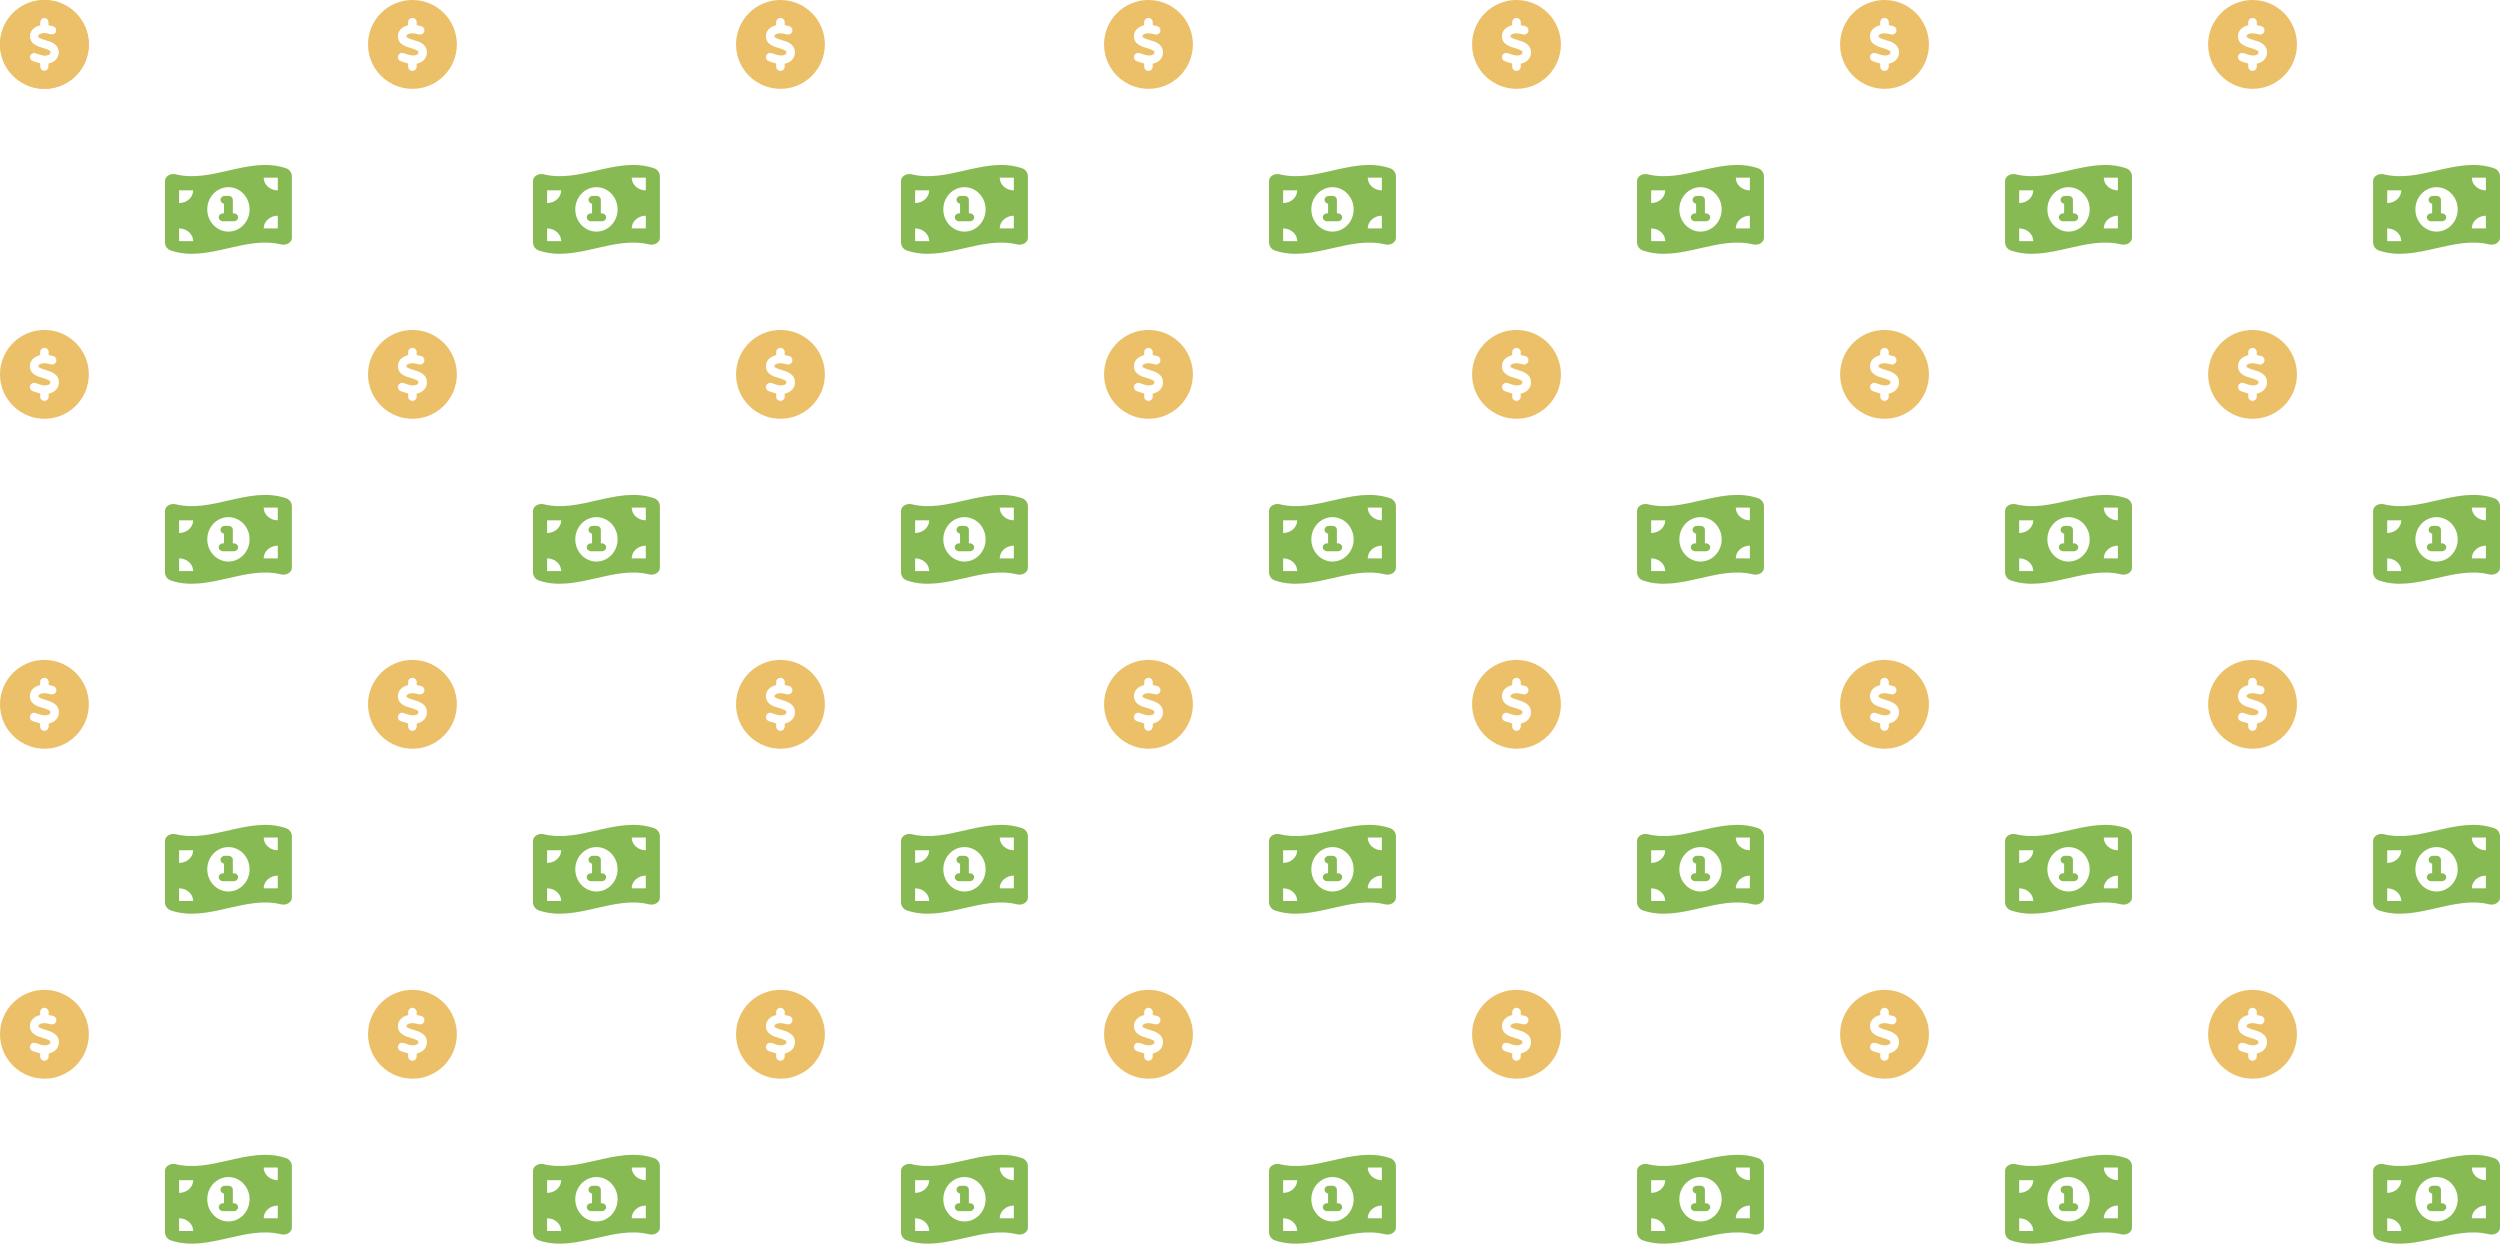 <svg width="1970" height="980" viewBox="0 0 1970 980" fill="none" xmlns="http://www.w3.org/2000/svg">
<path d="M46.897 67.93C43.178 69.276 39.173 70 35 70C30.827 70 26.805 69.26 23.103 67.93C23.053 67.913 23.019 67.897 22.969 67.88C17.921 66.029 13.411 63.05 9.743 59.231C3.702 52.938 0 44.406 0 35C0 15.666 15.666 0 35 0C54.334 0 70 15.666 70 35C70 44.406 66.298 52.938 60.257 59.231C60.089 59.399 59.921 59.584 59.752 59.752C56.151 63.353 51.776 66.163 46.913 67.93H46.897ZM35 14.135C33.149 14.135 31.635 15.649 31.635 17.5V19.856C30.356 20.142 29.077 20.596 27.899 21.286C25.56 22.683 23.541 25.123 23.558 28.673C23.575 32.089 25.577 34.243 27.714 35.522C29.565 36.632 31.87 37.339 33.704 37.877L33.99 37.962C36.111 38.601 37.659 39.106 38.702 39.762C39.56 40.3 39.678 40.671 39.695 41.142C39.712 41.983 39.392 42.488 38.702 42.909C37.861 43.43 36.531 43.75 35.101 43.7C33.233 43.632 31.483 43.043 29.195 42.269C28.808 42.135 28.404 42 27.983 41.865C26.216 41.276 24.315 42.236 23.726 43.986C23.137 45.736 24.096 47.654 25.846 48.243C26.166 48.344 26.519 48.462 26.873 48.596C28.269 49.084 29.885 49.639 31.618 50.01V52.5C31.618 54.351 33.132 55.865 34.983 55.865C36.834 55.865 38.349 54.351 38.349 52.5V50.178C39.695 49.892 41.041 49.421 42.252 48.663C44.659 47.166 46.476 44.608 46.425 41.091C46.375 37.675 44.457 35.471 42.286 34.091C40.351 32.88 37.928 32.139 36.043 31.567L35.925 31.534C33.772 30.877 32.24 30.406 31.163 29.767C30.288 29.245 30.272 28.942 30.272 28.639C30.272 28.017 30.507 27.546 31.315 27.075C32.224 26.536 33.603 26.216 34.933 26.233C36.548 26.25 38.332 26.603 40.183 27.108C41.983 27.579 43.817 26.519 44.305 24.719C44.793 22.918 43.716 21.084 41.916 20.596C40.822 20.31 39.611 20.024 38.365 19.805V17.5C38.365 15.649 36.851 14.135 35 14.135Z" fill="#EBC069"/>
<path d="M46.897 67.93C43.178 69.276 39.173 70 35 70C30.827 70 26.805 69.26 23.103 67.93C23.053 67.913 23.019 67.897 22.969 67.88C17.921 66.029 13.411 63.05 9.743 59.231C3.702 52.938 0 44.406 0 35C0 15.666 15.666 0 35 0C54.334 0 70 15.666 70 35C70 44.406 66.298 52.938 60.257 59.231C60.089 59.399 59.921 59.584 59.752 59.752C56.151 63.353 51.776 66.163 46.913 67.93H46.897ZM35 14.135C33.149 14.135 31.635 15.649 31.635 17.5V19.856C30.356 20.142 29.077 20.596 27.899 21.286C25.56 22.683 23.541 25.123 23.558 28.673C23.575 32.089 25.577 34.243 27.714 35.522C29.565 36.632 31.87 37.339 33.704 37.877L33.99 37.962C36.111 38.601 37.659 39.106 38.702 39.762C39.56 40.3 39.678 40.671 39.695 41.142C39.712 41.983 39.392 42.488 38.702 42.909C37.861 43.43 36.531 43.75 35.101 43.7C33.233 43.632 31.483 43.043 29.195 42.269C28.808 42.135 28.404 42 27.983 41.865C26.216 41.276 24.315 42.236 23.726 43.986C23.137 45.736 24.096 47.654 25.846 48.243C26.166 48.344 26.519 48.462 26.873 48.596C28.269 49.084 29.885 49.639 31.618 50.01V52.5C31.618 54.351 33.132 55.865 34.983 55.865C36.834 55.865 38.349 54.351 38.349 52.5V50.178C39.695 49.892 41.041 49.421 42.252 48.663C44.659 47.166 46.476 44.608 46.425 41.091C46.375 37.675 44.457 35.471 42.286 34.091C40.351 32.88 37.928 32.139 36.043 31.567L35.925 31.534C33.772 30.877 32.24 30.406 31.163 29.767C30.288 29.245 30.272 28.942 30.272 28.639C30.272 28.017 30.507 27.546 31.315 27.075C32.224 26.536 33.603 26.216 34.933 26.233C36.548 26.25 38.332 26.603 40.183 27.108C41.983 27.579 43.817 26.519 44.305 24.719C44.793 22.918 43.716 21.084 41.916 20.596C40.822 20.31 39.611 20.024 38.365 19.805V17.5C38.365 15.649 36.851 14.135 35 14.135Z" fill="#EBC069"/>
<path d="M130 142.577V190.986C130 193.799 131.753 196.455 134.688 197.44C149.792 202.518 164.896 199.049 180 195.58C193.854 192.408 207.708 189.22 221.545 192.627C225.538 193.611 230 191.142 230 187.408V139.014C230 136.201 228.247 133.545 225.312 132.56C210.208 127.482 195.104 130.951 180 134.42C166.146 137.592 152.292 140.764 138.455 137.358C134.444 136.373 130 138.842 130 142.577ZM152.222 190.002H141.111V180.001C147.24 180.001 152.222 184.486 152.222 190.002ZM141.111 160V149.999H152.222C152.222 155.515 147.24 160 141.111 160ZM207.778 180.001C207.778 174.485 212.76 170 218.889 170V180.001H207.778ZM218.889 149.999C212.76 149.999 207.778 145.514 207.778 139.998H218.889V149.999ZM196.667 165C196.667 174.672 189.201 182.501 180 182.501C170.799 182.501 163.333 174.672 163.333 165C163.333 155.328 170.799 147.499 180 147.499C189.201 147.499 196.667 155.328 196.667 165ZM173.75 157.5C173.75 159.015 174.948 160.265 176.528 160.562V168.125H175.833C173.924 168.125 172.361 169.532 172.361 171.25C172.361 172.969 173.924 174.376 175.833 174.376H180H184.167C186.076 174.376 187.639 172.969 187.639 171.25C187.639 169.532 186.076 168.125 184.167 168.125H183.472V157.5C183.472 155.781 181.91 154.374 180 154.374H177.222C175.312 154.374 173.75 155.781 173.75 157.5Z" fill="#88BA53"/>
<path d="M46.897 327.93C43.178 329.276 39.173 330 35 330C30.827 330 26.805 329.26 23.103 327.93C23.053 327.913 23.019 327.897 22.969 327.88C17.921 326.029 13.411 323.05 9.743 319.231C3.702 312.937 0 304.406 0 295C0 275.666 15.666 260 35 260C54.334 260 70 275.666 70 295C70 304.406 66.298 312.937 60.257 319.231C60.089 319.399 59.921 319.584 59.752 319.752C56.151 323.353 51.776 326.163 46.913 327.93H46.897ZM35 274.135C33.149 274.135 31.635 275.649 31.635 277.5V279.856C30.356 280.142 29.077 280.596 27.899 281.286C25.56 282.683 23.541 285.123 23.558 288.673C23.575 292.089 25.577 294.243 27.714 295.522C29.565 296.632 31.87 297.339 33.704 297.877L33.99 297.962C36.111 298.601 37.659 299.106 38.702 299.762C39.56 300.3 39.678 300.671 39.695 301.142C39.712 301.983 39.392 302.488 38.702 302.909C37.861 303.43 36.531 303.75 35.101 303.7C33.233 303.632 31.483 303.043 29.195 302.269C28.808 302.135 28.404 302 27.983 301.865C26.216 301.276 24.315 302.236 23.726 303.986C23.137 305.736 24.096 307.654 25.846 308.243C26.166 308.344 26.519 308.462 26.873 308.596C28.269 309.084 29.885 309.639 31.618 310.01V312.5C31.618 314.351 33.132 315.865 34.983 315.865C36.834 315.865 38.349 314.351 38.349 312.5V310.178C39.695 309.892 41.041 309.421 42.252 308.663C44.659 307.166 46.476 304.608 46.425 301.091C46.375 297.675 44.457 295.471 42.286 294.091C40.351 292.88 37.928 292.139 36.043 291.567L35.925 291.534C33.772 290.877 32.24 290.406 31.163 289.767C30.288 289.245 30.272 288.942 30.272 288.639C30.272 288.017 30.507 287.546 31.315 287.075C32.224 286.536 33.603 286.216 34.933 286.233C36.548 286.25 38.332 286.603 40.183 287.108C41.983 287.579 43.817 286.519 44.305 284.719C44.793 282.918 43.716 281.084 41.916 280.596C40.822 280.31 39.611 280.024 38.365 279.805V277.5C38.365 275.649 36.851 274.135 35 274.135Z" fill="#EBC069"/>
<path d="M130 402.577V450.986C130 453.799 131.753 456.455 134.688 457.44C149.792 462.518 164.896 459.049 180 455.58C193.854 452.408 207.708 449.22 221.545 452.627C225.538 453.611 230 451.142 230 447.408V399.014C230 396.201 228.247 393.545 225.312 392.56C210.208 387.482 195.104 390.951 180 394.42C166.146 397.592 152.292 400.764 138.455 397.358C134.444 396.373 130 398.842 130 402.577ZM152.222 450.002H141.111V440.001C147.24 440.001 152.222 444.486 152.222 450.002ZM141.111 420V409.999H152.222C152.222 415.515 147.24 420 141.111 420ZM207.778 440.001C207.778 434.485 212.76 430 218.889 430V440.001H207.778ZM218.889 409.999C212.76 409.999 207.778 405.514 207.778 399.998H218.889V409.999ZM196.667 425C196.667 434.672 189.201 442.501 180 442.501C170.799 442.501 163.333 434.672 163.333 425C163.333 415.328 170.799 407.499 180 407.499C189.201 407.499 196.667 415.328 196.667 425ZM173.75 417.5C173.75 419.015 174.948 420.265 176.528 420.562V428.125H175.833C173.924 428.125 172.361 429.532 172.361 431.25C172.361 432.969 173.924 434.376 175.833 434.376H180H184.167C186.076 434.376 187.639 432.969 187.639 431.25C187.639 429.532 186.076 428.125 184.167 428.125H183.472V417.5C183.472 415.781 181.91 414.374 180 414.374H177.222C175.312 414.374 173.75 415.781 173.75 417.5Z" fill="#88BA53"/>
<path d="M46.897 587.93C43.178 589.276 39.173 590 35 590C30.827 590 26.805 589.26 23.103 587.93C23.053 587.913 23.019 587.897 22.969 587.88C17.921 586.029 13.411 583.05 9.743 579.231C3.702 572.937 0 564.406 0 555C0 535.666 15.666 520 35 520C54.334 520 70 535.666 70 555C70 564.406 66.298 572.937 60.257 579.231C60.089 579.399 59.921 579.584 59.752 579.752C56.151 583.353 51.776 586.163 46.913 587.93H46.897ZM35 534.135C33.149 534.135 31.635 535.649 31.635 537.5V539.856C30.356 540.142 29.077 540.596 27.899 541.286C25.56 542.683 23.541 545.123 23.558 548.673C23.575 552.089 25.577 554.243 27.714 555.522C29.565 556.632 31.87 557.339 33.704 557.877L33.99 557.962C36.111 558.601 37.659 559.106 38.702 559.762C39.56 560.3 39.678 560.671 39.695 561.142C39.712 561.983 39.392 562.488 38.702 562.909C37.861 563.43 36.531 563.75 35.101 563.7C33.233 563.632 31.483 563.043 29.195 562.269C28.808 562.135 28.404 562 27.983 561.865C26.216 561.276 24.315 562.236 23.726 563.986C23.137 565.736 24.096 567.654 25.846 568.243C26.166 568.344 26.519 568.462 26.873 568.596C28.269 569.084 29.885 569.639 31.618 570.01V572.5C31.618 574.351 33.132 575.865 34.983 575.865C36.834 575.865 38.349 574.351 38.349 572.5V570.178C39.695 569.892 41.041 569.421 42.252 568.663C44.659 567.166 46.476 564.608 46.425 561.091C46.375 557.675 44.457 555.471 42.286 554.091C40.351 552.88 37.928 552.139 36.043 551.567L35.925 551.534C33.772 550.877 32.24 550.406 31.163 549.767C30.288 549.245 30.272 548.942 30.272 548.639C30.272 548.017 30.507 547.546 31.315 547.075C32.224 546.536 33.603 546.216 34.933 546.233C36.548 546.25 38.332 546.603 40.183 547.108C41.983 547.579 43.817 546.519 44.305 544.719C44.793 542.918 43.716 541.084 41.916 540.596C40.822 540.31 39.611 540.024 38.365 539.805V537.5C38.365 535.649 36.851 534.135 35 534.135Z" fill="#EBC069"/>
<path d="M130 662.577V710.986C130 713.799 131.753 716.455 134.688 717.44C149.792 722.518 164.896 719.049 180 715.58C193.854 712.408 207.708 709.22 221.545 712.627C225.538 713.611 230 711.142 230 707.408V659.014C230 656.201 228.247 653.545 225.312 652.56C210.208 647.482 195.104 650.951 180 654.42C166.146 657.592 152.292 660.764 138.455 657.358C134.444 656.373 130 658.842 130 662.577ZM152.222 710.002H141.111V700.001C147.24 700.001 152.222 704.486 152.222 710.002ZM141.111 680V669.999H152.222C152.222 675.515 147.24 680 141.111 680ZM207.778 700.001C207.778 694.485 212.76 690 218.889 690V700.001H207.778ZM218.889 669.999C212.76 669.999 207.778 665.514 207.778 659.998H218.889V669.999ZM196.667 685C196.667 694.672 189.201 702.501 180 702.501C170.799 702.501 163.333 694.672 163.333 685C163.333 675.328 170.799 667.499 180 667.499C189.201 667.499 196.667 675.328 196.667 685ZM173.75 677.5C173.75 679.015 174.948 680.265 176.528 680.562V688.125H175.833C173.924 688.125 172.361 689.532 172.361 691.25C172.361 692.969 173.924 694.376 175.833 694.376H180H184.167C186.076 694.376 187.639 692.969 187.639 691.25C187.639 689.532 186.076 688.125 184.167 688.125H183.472V677.5C183.472 675.781 181.91 674.374 180 674.374H177.222C175.312 674.374 173.75 675.781 173.75 677.5Z" fill="#88BA53"/>
<path d="M46.897 847.93C43.178 849.276 39.173 850 35 850C30.827 850 26.805 849.26 23.103 847.93C23.053 847.913 23.019 847.897 22.969 847.88C17.921 846.029 13.411 843.05 9.743 839.231C3.702 832.937 0 824.406 0 815C0 795.666 15.666 780 35 780C54.334 780 70 795.666 70 815C70 824.406 66.298 832.937 60.257 839.231C60.089 839.399 59.921 839.584 59.752 839.752C56.151 843.353 51.776 846.163 46.913 847.93H46.897ZM35 794.135C33.149 794.135 31.635 795.649 31.635 797.5V799.856C30.356 800.142 29.077 800.596 27.899 801.286C25.56 802.683 23.541 805.123 23.558 808.673C23.575 812.089 25.577 814.243 27.714 815.522C29.565 816.632 31.87 817.339 33.704 817.877L33.99 817.962C36.111 818.601 37.659 819.106 38.702 819.762C39.56 820.3 39.678 820.671 39.695 821.142C39.712 821.983 39.392 822.488 38.702 822.909C37.861 823.43 36.531 823.75 35.101 823.7C33.233 823.632 31.483 823.043 29.195 822.269C28.808 822.135 28.404 822 27.983 821.865C26.216 821.276 24.315 822.236 23.726 823.986C23.137 825.736 24.096 827.654 25.846 828.243C26.166 828.344 26.519 828.462 26.873 828.596C28.269 829.084 29.885 829.639 31.618 830.01V832.5C31.618 834.351 33.132 835.865 34.983 835.865C36.834 835.865 38.349 834.351 38.349 832.5V830.178C39.695 829.892 41.041 829.421 42.252 828.663C44.659 827.166 46.476 824.608 46.425 821.091C46.375 817.675 44.457 815.471 42.286 814.091C40.351 812.88 37.928 812.139 36.043 811.567L35.925 811.534C33.772 810.877 32.24 810.406 31.163 809.767C30.288 809.245 30.272 808.942 30.272 808.639C30.272 808.017 30.507 807.546 31.315 807.075C32.224 806.536 33.603 806.216 34.933 806.233C36.548 806.25 38.332 806.603 40.183 807.108C41.983 807.579 43.817 806.519 44.305 804.719C44.793 802.918 43.716 801.084 41.916 800.596C40.822 800.31 39.611 800.024 38.365 799.805V797.5C38.365 795.649 36.851 794.135 35 794.135Z" fill="#EBC069"/>
<path d="M130 922.577V970.986C130 973.799 131.753 976.455 134.688 977.44C149.792 982.518 164.896 979.049 180 975.58C193.854 972.408 207.708 969.22 221.545 972.627C225.538 973.611 230 971.142 230 967.408V919.014C230 916.201 228.247 913.545 225.312 912.56C210.208 907.482 195.104 910.951 180 914.42C166.146 917.592 152.292 920.764 138.455 917.358C134.444 916.373 130 918.842 130 922.577ZM152.222 970.002H141.111V960.001C147.24 960.001 152.222 964.486 152.222 970.002ZM141.111 940V929.999H152.222C152.222 935.515 147.24 940 141.111 940ZM207.778 960.001C207.778 954.485 212.76 950 218.889 950V960.001H207.778ZM218.889 929.999C212.76 929.999 207.778 925.514 207.778 919.998H218.889V929.999ZM196.667 945C196.667 954.672 189.201 962.501 180 962.501C170.799 962.501 163.333 954.672 163.333 945C163.333 935.328 170.799 927.499 180 927.499C189.201 927.499 196.667 935.328 196.667 945ZM173.75 937.5C173.75 939.015 174.948 940.265 176.528 940.562V948.125H175.833C173.924 948.125 172.361 949.532 172.361 951.25C172.361 952.969 173.924 954.376 175.833 954.376H180H184.167C186.076 954.376 187.639 952.969 187.639 951.25C187.639 949.532 186.076 948.125 184.167 948.125H183.472V937.5C183.472 935.781 181.91 934.374 180 934.374H177.222C175.312 934.374 173.75 935.781 173.75 937.5Z" fill="#88BA53"/>
<path d="M336.897 67.93C333.178 69.276 329.173 70 325 70C320.827 70 316.805 69.26 313.103 67.93C313.053 67.913 313.019 67.897 312.969 67.88C307.921 66.029 303.411 63.05 299.743 59.231C293.702 52.938 290 44.406 290 35C290 15.666 305.666 0 325 0C344.334 0 360 15.666 360 35C360 44.406 356.298 52.938 350.257 59.231C350.089 59.399 349.921 59.584 349.752 59.752C346.151 63.353 341.776 66.163 336.913 67.93H336.897ZM325 14.135C323.149 14.135 321.635 15.649 321.635 17.5V19.856C320.356 20.142 319.077 20.596 317.899 21.286C315.56 22.683 313.541 25.123 313.558 28.673C313.575 32.089 315.577 34.243 317.714 35.522C319.565 36.632 321.87 37.339 323.704 37.877L323.99 37.962C326.111 38.601 327.659 39.106 328.702 39.762C329.56 40.3 329.678 40.671 329.695 41.142C329.712 41.983 329.392 42.488 328.702 42.909C327.861 43.43 326.531 43.75 325.101 43.7C323.233 43.632 321.483 43.043 319.195 42.269C318.808 42.135 318.404 42 317.983 41.865C316.216 41.276 314.315 42.236 313.726 43.986C313.137 45.736 314.096 47.654 315.846 48.243C316.166 48.344 316.519 48.462 316.873 48.596C318.269 49.084 319.885 49.639 321.618 50.01V52.5C321.618 54.351 323.132 55.865 324.983 55.865C326.834 55.865 328.349 54.351 328.349 52.5V50.178C329.695 49.892 331.041 49.421 332.252 48.663C334.659 47.166 336.476 44.608 336.425 41.091C336.375 37.675 334.457 35.471 332.286 34.091C330.351 32.88 327.928 32.139 326.043 31.567L325.925 31.534C323.772 30.877 322.24 30.406 321.163 29.767C320.288 29.245 320.272 28.942 320.272 28.639C320.272 28.017 320.507 27.546 321.315 27.075C322.224 26.536 323.603 26.216 324.933 26.233C326.548 26.25 328.332 26.603 330.183 27.108C331.983 27.579 333.817 26.519 334.305 24.719C334.793 22.918 333.716 21.084 331.916 20.596C330.822 20.31 329.611 20.024 328.365 19.805V17.5C328.365 15.649 326.851 14.135 325 14.135Z" fill="#EBC069"/>
<path d="M420 142.577V190.986C420 193.799 421.753 196.455 424.688 197.44C439.792 202.518 454.896 199.049 470 195.58C483.854 192.408 497.708 189.22 511.545 192.627C515.538 193.611 520 191.142 520 187.408V139.014C520 136.201 518.247 133.545 515.312 132.56C500.208 127.482 485.104 130.951 470 134.42C456.146 137.592 442.292 140.764 428.455 137.358C424.444 136.373 420 138.842 420 142.577ZM442.222 190.002H431.111V180.001C437.24 180.001 442.222 184.486 442.222 190.002ZM431.111 160V149.999H442.222C442.222 155.515 437.24 160 431.111 160ZM497.778 180.001C497.778 174.485 502.76 170 508.889 170V180.001H497.778ZM508.889 149.999C502.76 149.999 497.778 145.514 497.778 139.998H508.889V149.999ZM486.667 165C486.667 174.672 479.201 182.501 470 182.501C460.799 182.501 453.333 174.672 453.333 165C453.333 155.328 460.799 147.499 470 147.499C479.201 147.499 486.667 155.328 486.667 165ZM463.75 157.5C463.75 159.015 464.948 160.265 466.528 160.562V168.125H465.833C463.924 168.125 462.361 169.532 462.361 171.25C462.361 172.969 463.924 174.376 465.833 174.376H470H474.167C476.076 174.376 477.639 172.969 477.639 171.25C477.639 169.532 476.076 168.125 474.167 168.125H473.472V157.5C473.472 155.781 471.91 154.374 470 154.374H467.222C465.312 154.374 463.75 155.781 463.75 157.5Z" fill="#88BA53"/>
<path d="M336.897 327.93C333.178 329.276 329.173 330 325 330C320.827 330 316.805 329.26 313.103 327.93C313.053 327.913 313.019 327.897 312.969 327.88C307.921 326.029 303.411 323.05 299.743 319.231C293.702 312.937 290 304.406 290 295C290 275.666 305.666 260 325 260C344.334 260 360 275.666 360 295C360 304.406 356.298 312.937 350.257 319.231C350.089 319.399 349.921 319.584 349.752 319.752C346.151 323.353 341.776 326.163 336.913 327.93H336.897ZM325 274.135C323.149 274.135 321.635 275.649 321.635 277.5V279.856C320.356 280.142 319.077 280.596 317.899 281.286C315.56 282.683 313.541 285.123 313.558 288.673C313.575 292.089 315.577 294.243 317.714 295.522C319.565 296.632 321.87 297.339 323.704 297.877L323.99 297.962C326.111 298.601 327.659 299.106 328.702 299.762C329.56 300.3 329.678 300.671 329.695 301.142C329.712 301.983 329.392 302.488 328.702 302.909C327.861 303.43 326.531 303.75 325.101 303.7C323.233 303.632 321.483 303.043 319.195 302.269C318.808 302.135 318.404 302 317.983 301.865C316.216 301.276 314.315 302.236 313.726 303.986C313.137 305.736 314.096 307.654 315.846 308.243C316.166 308.344 316.519 308.462 316.873 308.596C318.269 309.084 319.885 309.639 321.618 310.01V312.5C321.618 314.351 323.132 315.865 324.983 315.865C326.834 315.865 328.349 314.351 328.349 312.5V310.178C329.695 309.892 331.041 309.421 332.252 308.663C334.659 307.166 336.476 304.608 336.425 301.091C336.375 297.675 334.457 295.471 332.286 294.091C330.351 292.88 327.928 292.139 326.043 291.567L325.925 291.534C323.772 290.877 322.24 290.406 321.163 289.767C320.288 289.245 320.272 288.942 320.272 288.639C320.272 288.017 320.507 287.546 321.315 287.075C322.224 286.536 323.603 286.216 324.933 286.233C326.548 286.25 328.332 286.603 330.183 287.108C331.983 287.579 333.817 286.519 334.305 284.719C334.793 282.918 333.716 281.084 331.916 280.596C330.822 280.31 329.611 280.024 328.365 279.805V277.5C328.365 275.649 326.851 274.135 325 274.135Z" fill="#EBC069"/>
<path d="M420 402.577V450.986C420 453.799 421.753 456.455 424.688 457.44C439.792 462.518 454.896 459.049 470 455.58C483.854 452.408 497.708 449.22 511.545 452.627C515.538 453.611 520 451.142 520 447.408V399.014C520 396.201 518.247 393.545 515.312 392.56C500.208 387.482 485.104 390.951 470 394.42C456.146 397.592 442.292 400.764 428.455 397.358C424.444 396.373 420 398.842 420 402.577ZM442.222 450.002H431.111V440.001C437.24 440.001 442.222 444.486 442.222 450.002ZM431.111 420V409.999H442.222C442.222 415.515 437.24 420 431.111 420ZM497.778 440.001C497.778 434.485 502.76 430 508.889 430V440.001H497.778ZM508.889 409.999C502.76 409.999 497.778 405.514 497.778 399.998H508.889V409.999ZM486.667 425C486.667 434.672 479.201 442.501 470 442.501C460.799 442.501 453.333 434.672 453.333 425C453.333 415.328 460.799 407.499 470 407.499C479.201 407.499 486.667 415.328 486.667 425ZM463.75 417.5C463.75 419.015 464.948 420.265 466.528 420.562V428.125H465.833C463.924 428.125 462.361 429.532 462.361 431.25C462.361 432.969 463.924 434.376 465.833 434.376H470H474.167C476.076 434.376 477.639 432.969 477.639 431.25C477.639 429.532 476.076 428.125 474.167 428.125H473.472V417.5C473.472 415.781 471.91 414.374 470 414.374H467.222C465.312 414.374 463.75 415.781 463.75 417.5Z" fill="#88BA53"/>
<path d="M336.897 587.93C333.178 589.276 329.173 590 325 590C320.827 590 316.805 589.26 313.103 587.93C313.053 587.913 313.019 587.897 312.969 587.88C307.921 586.029 303.411 583.05 299.743 579.231C293.702 572.937 290 564.406 290 555C290 535.666 305.666 520 325 520C344.334 520 360 535.666 360 555C360 564.406 356.298 572.937 350.257 579.231C350.089 579.399 349.921 579.584 349.752 579.752C346.151 583.353 341.776 586.163 336.913 587.93H336.897ZM325 534.135C323.149 534.135 321.635 535.649 321.635 537.5V539.856C320.356 540.142 319.077 540.596 317.899 541.286C315.56 542.683 313.541 545.123 313.558 548.673C313.575 552.089 315.577 554.243 317.714 555.522C319.565 556.632 321.87 557.339 323.704 557.877L323.99 557.962C326.111 558.601 327.659 559.106 328.702 559.762C329.56 560.3 329.678 560.671 329.695 561.142C329.712 561.983 329.392 562.488 328.702 562.909C327.861 563.43 326.531 563.75 325.101 563.7C323.233 563.632 321.483 563.043 319.195 562.269C318.808 562.135 318.404 562 317.983 561.865C316.216 561.276 314.315 562.236 313.726 563.986C313.137 565.736 314.096 567.654 315.846 568.243C316.166 568.344 316.519 568.462 316.873 568.596C318.269 569.084 319.885 569.639 321.618 570.01V572.5C321.618 574.351 323.132 575.865 324.983 575.865C326.834 575.865 328.349 574.351 328.349 572.5V570.178C329.695 569.892 331.041 569.421 332.252 568.663C334.659 567.166 336.476 564.608 336.425 561.091C336.375 557.675 334.457 555.471 332.286 554.091C330.351 552.88 327.928 552.139 326.043 551.567L325.925 551.534C323.772 550.877 322.24 550.406 321.163 549.767C320.288 549.245 320.272 548.942 320.272 548.639C320.272 548.017 320.507 547.546 321.315 547.075C322.224 546.536 323.603 546.216 324.933 546.233C326.548 546.25 328.332 546.603 330.183 547.108C331.983 547.579 333.817 546.519 334.305 544.719C334.793 542.918 333.716 541.084 331.916 540.596C330.822 540.31 329.611 540.024 328.365 539.805V537.5C328.365 535.649 326.851 534.135 325 534.135Z" fill="#EBC069"/>
<path d="M420 662.577V710.986C420 713.799 421.753 716.455 424.688 717.44C439.792 722.518 454.896 719.049 470 715.58C483.854 712.408 497.708 709.22 511.545 712.627C515.538 713.611 520 711.142 520 707.408V659.014C520 656.201 518.247 653.545 515.312 652.56C500.208 647.482 485.104 650.951 470 654.42C456.146 657.592 442.292 660.764 428.455 657.358C424.444 656.373 420 658.842 420 662.577ZM442.222 710.002H431.111V700.001C437.24 700.001 442.222 704.486 442.222 710.002ZM431.111 680V669.999H442.222C442.222 675.515 437.24 680 431.111 680ZM497.778 700.001C497.778 694.485 502.76 690 508.889 690V700.001H497.778ZM508.889 669.999C502.76 669.999 497.778 665.514 497.778 659.998H508.889V669.999ZM486.667 685C486.667 694.672 479.201 702.501 470 702.501C460.799 702.501 453.333 694.672 453.333 685C453.333 675.328 460.799 667.499 470 667.499C479.201 667.499 486.667 675.328 486.667 685ZM463.75 677.5C463.75 679.015 464.948 680.265 466.528 680.562V688.125H465.833C463.924 688.125 462.361 689.532 462.361 691.25C462.361 692.969 463.924 694.376 465.833 694.376H470H474.167C476.076 694.376 477.639 692.969 477.639 691.25C477.639 689.532 476.076 688.125 474.167 688.125H473.472V677.5C473.472 675.781 471.91 674.374 470 674.374H467.222C465.312 674.374 463.75 675.781 463.75 677.5Z" fill="#88BA53"/>
<path d="M336.897 847.93C333.178 849.276 329.173 850 325 850C320.827 850 316.805 849.26 313.103 847.93C313.053 847.913 313.019 847.897 312.969 847.88C307.921 846.029 303.411 843.05 299.743 839.231C293.702 832.937 290 824.406 290 815C290 795.666 305.666 780 325 780C344.334 780 360 795.666 360 815C360 824.406 356.298 832.937 350.257 839.231C350.089 839.399 349.921 839.584 349.752 839.752C346.151 843.353 341.776 846.163 336.913 847.93H336.897ZM325 794.135C323.149 794.135 321.635 795.649 321.635 797.5V799.856C320.356 800.142 319.077 800.596 317.899 801.286C315.56 802.683 313.541 805.123 313.558 808.673C313.575 812.089 315.577 814.243 317.714 815.522C319.565 816.632 321.87 817.339 323.704 817.877L323.99 817.962C326.111 818.601 327.659 819.106 328.702 819.762C329.56 820.3 329.678 820.671 329.695 821.142C329.712 821.983 329.392 822.488 328.702 822.909C327.861 823.43 326.531 823.75 325.101 823.7C323.233 823.632 321.483 823.043 319.195 822.269C318.808 822.135 318.404 822 317.983 821.865C316.216 821.276 314.315 822.236 313.726 823.986C313.137 825.736 314.096 827.654 315.846 828.243C316.166 828.344 316.519 828.462 316.873 828.596C318.269 829.084 319.885 829.639 321.618 830.01V832.5C321.618 834.351 323.132 835.865 324.983 835.865C326.834 835.865 328.349 834.351 328.349 832.5V830.178C329.695 829.892 331.041 829.421 332.252 828.663C334.659 827.166 336.476 824.608 336.425 821.091C336.375 817.675 334.457 815.471 332.286 814.091C330.351 812.88 327.928 812.139 326.043 811.567L325.925 811.534C323.772 810.877 322.24 810.406 321.163 809.767C320.288 809.245 320.272 808.942 320.272 808.639C320.272 808.017 320.507 807.546 321.315 807.075C322.224 806.536 323.603 806.216 324.933 806.233C326.548 806.25 328.332 806.603 330.183 807.108C331.983 807.579 333.817 806.519 334.305 804.719C334.793 802.918 333.716 801.084 331.916 800.596C330.822 800.31 329.611 800.024 328.365 799.805V797.5C328.365 795.649 326.851 794.135 325 794.135Z" fill="#EBC069"/>
<path d="M420 922.577V970.986C420 973.799 421.753 976.455 424.688 977.44C439.792 982.518 454.896 979.049 470 975.58C483.854 972.408 497.708 969.22 511.545 972.627C515.538 973.611 520 971.142 520 967.408V919.014C520 916.201 518.247 913.545 515.312 912.56C500.208 907.482 485.104 910.951 470 914.42C456.146 917.592 442.292 920.764 428.455 917.358C424.444 916.373 420 918.842 420 922.577ZM442.222 970.002H431.111V960.001C437.24 960.001 442.222 964.486 442.222 970.002ZM431.111 940V929.999H442.222C442.222 935.515 437.24 940 431.111 940ZM497.778 960.001C497.778 954.485 502.76 950 508.889 950V960.001H497.778ZM508.889 929.999C502.76 929.999 497.778 925.514 497.778 919.998H508.889V929.999ZM486.667 945C486.667 954.672 479.201 962.501 470 962.501C460.799 962.501 453.333 954.672 453.333 945C453.333 935.328 460.799 927.499 470 927.499C479.201 927.499 486.667 935.328 486.667 945ZM463.75 937.5C463.75 939.015 464.948 940.265 466.528 940.562V948.125H465.833C463.924 948.125 462.361 949.532 462.361 951.25C462.361 952.969 463.924 954.376 465.833 954.376H470H474.167C476.076 954.376 477.639 952.969 477.639 951.25C477.639 949.532 476.076 948.125 474.167 948.125H473.472V937.5C473.472 935.781 471.91 934.374 470 934.374H467.222C465.312 934.374 463.75 935.781 463.75 937.5Z" fill="#88BA53"/>
<path d="M626.897 67.93C623.178 69.276 619.173 70 615 70C610.827 70 606.805 69.26 603.103 67.93C603.053 67.913 603.019 67.897 602.969 67.88C597.921 66.029 593.411 63.05 589.743 59.231C583.702 52.938 580 44.406 580 35C580 15.666 595.666 0 615 0C634.334 0 650 15.666 650 35C650 44.406 646.298 52.938 640.257 59.231C640.089 59.399 639.921 59.584 639.752 59.752C636.151 63.353 631.776 66.163 626.913 67.93H626.897ZM615 14.135C613.149 14.135 611.635 15.649 611.635 17.5V19.856C610.356 20.142 609.077 20.596 607.899 21.286C605.56 22.683 603.541 25.123 603.558 28.673C603.575 32.089 605.577 34.243 607.714 35.522C609.565 36.632 611.87 37.339 613.704 37.877L613.99 37.962C616.111 38.601 617.659 39.106 618.702 39.762C619.56 40.3 619.678 40.671 619.695 41.142C619.712 41.983 619.392 42.488 618.702 42.909C617.861 43.43 616.531 43.75 615.101 43.7C613.233 43.632 611.483 43.043 609.195 42.269C608.808 42.135 608.404 42 607.983 41.865C606.216 41.276 604.315 42.236 603.726 43.986C603.137 45.736 604.096 47.654 605.846 48.243C606.166 48.344 606.519 48.462 606.873 48.596C608.269 49.084 609.885 49.639 611.618 50.01V52.5C611.618 54.351 613.132 55.865 614.983 55.865C616.834 55.865 618.349 54.351 618.349 52.5V50.178C619.695 49.892 621.041 49.421 622.252 48.663C624.659 47.166 626.476 44.608 626.425 41.091C626.375 37.675 624.457 35.471 622.286 34.091C620.351 32.88 617.928 32.139 616.043 31.567L615.925 31.534C613.772 30.877 612.24 30.406 611.163 29.767C610.288 29.245 610.272 28.942 610.272 28.639C610.272 28.017 610.507 27.546 611.315 27.075C612.224 26.536 613.603 26.216 614.933 26.233C616.548 26.25 618.332 26.603 620.183 27.108C621.983 27.579 623.817 26.519 624.305 24.719C624.793 22.918 623.716 21.084 621.916 20.596C620.822 20.31 619.611 20.024 618.365 19.805V17.5C618.365 15.649 616.851 14.135 615 14.135Z" fill="#EBC069"/>
<path d="M710 142.577V190.986C710 193.799 711.753 196.455 714.688 197.44C729.792 202.518 744.896 199.049 760 195.58C773.854 192.408 787.708 189.22 801.545 192.627C805.538 193.611 810 191.142 810 187.408V139.014C810 136.201 808.247 133.545 805.312 132.56C790.208 127.482 775.104 130.951 760 134.42C746.146 137.592 732.292 140.764 718.455 137.358C714.444 136.373 710 138.842 710 142.577ZM732.222 190.002H721.111V180.001C727.24 180.001 732.222 184.486 732.222 190.002ZM721.111 160V149.999H732.222C732.222 155.515 727.24 160 721.111 160ZM787.778 180.001C787.778 174.485 792.76 170 798.889 170V180.001H787.778ZM798.889 149.999C792.76 149.999 787.778 145.514 787.778 139.998H798.889V149.999ZM776.667 165C776.667 174.672 769.201 182.501 760 182.501C750.799 182.501 743.333 174.672 743.333 165C743.333 155.328 750.799 147.499 760 147.499C769.201 147.499 776.667 155.328 776.667 165ZM753.75 157.5C753.75 159.015 754.948 160.265 756.528 160.562V168.125H755.833C753.924 168.125 752.361 169.532 752.361 171.25C752.361 172.969 753.924 174.376 755.833 174.376H760H764.167C766.076 174.376 767.639 172.969 767.639 171.25C767.639 169.532 766.076 168.125 764.167 168.125H763.472V157.5C763.472 155.781 761.91 154.374 760 154.374H757.222C755.312 154.374 753.75 155.781 753.75 157.5Z" fill="#88BA53"/>
<path d="M916.897 67.93C913.178 69.276 909.173 70 905 70C900.827 70 896.805 69.26 893.103 67.93C893.053 67.913 893.019 67.897 892.969 67.88C887.921 66.029 883.411 63.05 879.743 59.231C873.702 52.938 870 44.406 870 35C870 15.666 885.666 0 905 0C924.334 0 940 15.666 940 35C940 44.406 936.298 52.938 930.257 59.231C930.089 59.399 929.921 59.584 929.752 59.752C926.151 63.353 921.776 66.163 916.913 67.93H916.897ZM905 14.135C903.149 14.135 901.635 15.649 901.635 17.5V19.856C900.356 20.142 899.077 20.596 897.899 21.286C895.56 22.683 893.541 25.123 893.558 28.673C893.575 32.089 895.577 34.243 897.714 35.522C899.565 36.632 901.87 37.339 903.704 37.877L903.99 37.962C906.111 38.601 907.659 39.106 908.702 39.762C909.56 40.3 909.678 40.671 909.695 41.142C909.712 41.983 909.392 42.488 908.702 42.909C907.861 43.43 906.531 43.75 905.101 43.7C903.233 43.632 901.483 43.043 899.195 42.269C898.808 42.135 898.404 42 897.983 41.865C896.216 41.276 894.315 42.236 893.726 43.986C893.137 45.736 894.096 47.654 895.846 48.243C896.166 48.344 896.519 48.462 896.873 48.596C898.269 49.084 899.885 49.639 901.618 50.01V52.5C901.618 54.351 903.132 55.865 904.983 55.865C906.834 55.865 908.349 54.351 908.349 52.5V50.178C909.695 49.892 911.041 49.421 912.252 48.663C914.659 47.166 916.476 44.608 916.425 41.091C916.375 37.675 914.457 35.471 912.286 34.091C910.351 32.88 907.928 32.139 906.043 31.567L905.925 31.534C903.772 30.877 902.24 30.406 901.163 29.767C900.288 29.245 900.272 28.942 900.272 28.639C900.272 28.017 900.507 27.546 901.315 27.075C902.224 26.536 903.603 26.216 904.933 26.233C906.548 26.25 908.332 26.603 910.183 27.108C911.983 27.579 913.817 26.519 914.305 24.719C914.793 22.918 913.716 21.084 911.916 20.596C910.822 20.31 909.611 20.024 908.365 19.805V17.5C908.365 15.649 906.851 14.135 905 14.135Z" fill="#EBC069"/>
<path d="M1000 142.577V190.986C1000 193.799 1001.75 196.455 1004.69 197.44C1019.79 202.518 1034.9 199.049 1050 195.58C1063.85 192.408 1077.71 189.22 1091.55 192.627C1095.54 193.611 1100 191.142 1100 187.408V139.014C1100 136.201 1098.25 133.545 1095.31 132.56C1080.21 127.482 1065.1 130.951 1050 134.42C1036.15 137.592 1022.29 140.764 1008.45 137.358C1004.44 136.373 1000 138.842 1000 142.577ZM1022.22 190.002H1011.11V180.001C1017.24 180.001 1022.22 184.486 1022.22 190.002ZM1011.11 160V149.999H1022.22C1022.22 155.515 1017.24 160 1011.11 160ZM1077.78 180.001C1077.78 174.485 1082.76 170 1088.89 170V180.001H1077.78ZM1088.89 149.999C1082.76 149.999 1077.78 145.514 1077.78 139.998H1088.89V149.999ZM1066.67 165C1066.67 174.672 1059.2 182.501 1050 182.501C1040.8 182.501 1033.33 174.672 1033.33 165C1033.33 155.328 1040.8 147.499 1050 147.499C1059.2 147.499 1066.67 155.328 1066.67 165ZM1043.75 157.5C1043.75 159.015 1044.95 160.265 1046.53 160.562V168.125H1045.83C1043.92 168.125 1042.36 169.532 1042.36 171.25C1042.36 172.969 1043.92 174.376 1045.83 174.376H1050H1054.17C1056.08 174.376 1057.64 172.969 1057.64 171.25C1057.64 169.532 1056.08 168.125 1054.17 168.125H1053.47V157.5C1053.47 155.781 1051.91 154.374 1050 154.374H1047.22C1045.31 154.374 1043.75 155.781 1043.75 157.5Z" fill="#88BA53"/>
<path d="M1206.9 67.93C1203.18 69.276 1199.17 70 1195 70C1190.83 70 1186.81 69.26 1183.1 67.93C1183.05 67.913 1183.02 67.897 1182.97 67.88C1177.92 66.029 1173.41 63.05 1169.74 59.231C1163.7 52.938 1160 44.406 1160 35C1160 15.666 1175.67 0 1195 0C1214.33 0 1230 15.666 1230 35C1230 44.406 1226.3 52.938 1220.26 59.231C1220.09 59.399 1219.92 59.584 1219.75 59.752C1216.15 63.353 1211.78 66.163 1206.91 67.93H1206.9ZM1195 14.135C1193.15 14.135 1191.63 15.649 1191.63 17.5V19.856C1190.36 20.142 1189.08 20.596 1187.9 21.286C1185.56 22.683 1183.54 25.123 1183.56 28.673C1183.57 32.089 1185.58 34.243 1187.71 35.522C1189.56 36.632 1191.87 37.339 1193.7 37.877L1193.99 37.962C1196.11 38.601 1197.66 39.106 1198.7 39.762C1199.56 40.3 1199.68 40.671 1199.69 41.142C1199.71 41.983 1199.39 42.488 1198.7 42.909C1197.86 43.43 1196.53 43.75 1195.1 43.7C1193.23 43.632 1191.48 43.043 1189.19 42.269C1188.81 42.135 1188.4 42 1187.98 41.865C1186.22 41.276 1184.31 42.236 1183.73 43.986C1183.14 45.736 1184.1 47.654 1185.85 48.243C1186.17 48.344 1186.52 48.462 1186.87 48.596C1188.27 49.084 1189.88 49.639 1191.62 50.01V52.5C1191.62 54.351 1193.13 55.865 1194.98 55.865C1196.83 55.865 1198.35 54.351 1198.35 52.5V50.178C1199.69 49.892 1201.04 49.421 1202.25 48.663C1204.66 47.166 1206.48 44.608 1206.43 41.091C1206.38 37.675 1204.46 35.471 1202.29 34.091C1200.35 32.88 1197.93 32.139 1196.04 31.567L1195.93 31.534C1193.77 30.877 1192.24 30.406 1191.16 29.767C1190.29 29.245 1190.27 28.942 1190.27 28.639C1190.27 28.017 1190.51 27.546 1191.31 27.075C1192.22 26.536 1193.6 26.216 1194.93 26.233C1196.55 26.25 1198.33 26.603 1200.18 27.108C1201.98 27.579 1203.82 26.519 1204.31 24.719C1204.79 22.918 1203.72 21.084 1201.92 20.596C1200.82 20.31 1199.61 20.024 1198.37 19.805V17.5C1198.37 15.649 1196.85 14.135 1195 14.135Z" fill="#EBC069"/>
<path d="M1290 142.577V190.986C1290 193.799 1291.75 196.455 1294.69 197.44C1309.79 202.518 1324.9 199.049 1340 195.58C1353.85 192.408 1367.71 189.22 1381.55 192.627C1385.54 193.611 1390 191.142 1390 187.408V139.014C1390 136.201 1388.25 133.545 1385.31 132.56C1370.21 127.482 1355.1 130.951 1340 134.42C1326.15 137.592 1312.29 140.764 1298.45 137.358C1294.44 136.373 1290 138.842 1290 142.577ZM1312.22 190.002H1301.11V180.001C1307.24 180.001 1312.22 184.486 1312.22 190.002ZM1301.11 160V149.999H1312.22C1312.22 155.515 1307.24 160 1301.11 160ZM1367.78 180.001C1367.78 174.485 1372.76 170 1378.89 170V180.001H1367.78ZM1378.89 149.999C1372.76 149.999 1367.78 145.514 1367.78 139.998H1378.89V149.999ZM1356.67 165C1356.67 174.672 1349.2 182.501 1340 182.501C1330.8 182.501 1323.33 174.672 1323.33 165C1323.33 155.328 1330.8 147.499 1340 147.499C1349.2 147.499 1356.67 155.328 1356.67 165ZM1333.75 157.5C1333.75 159.015 1334.95 160.265 1336.53 160.562V168.125H1335.83C1333.92 168.125 1332.36 169.532 1332.36 171.25C1332.36 172.969 1333.92 174.376 1335.83 174.376H1340H1344.17C1346.08 174.376 1347.64 172.969 1347.64 171.25C1347.64 169.532 1346.08 168.125 1344.17 168.125H1343.47V157.5C1343.47 155.781 1341.91 154.374 1340 154.374H1337.22C1335.31 154.374 1333.75 155.781 1333.75 157.5Z" fill="#88BA53"/>
<path d="M1496.9 67.93C1493.18 69.276 1489.17 70 1485 70C1480.83 70 1476.81 69.26 1473.1 67.93C1473.05 67.913 1473.02 67.897 1472.97 67.88C1467.92 66.029 1463.41 63.05 1459.74 59.231C1453.7 52.938 1450 44.406 1450 35C1450 15.666 1465.67 0 1485 0C1504.33 0 1520 15.666 1520 35C1520 44.406 1516.3 52.938 1510.26 59.231C1510.09 59.399 1509.92 59.584 1509.75 59.752C1506.15 63.353 1501.78 66.163 1496.91 67.93H1496.9ZM1485 14.135C1483.15 14.135 1481.63 15.649 1481.63 17.5V19.856C1480.36 20.142 1479.08 20.596 1477.9 21.286C1475.56 22.683 1473.54 25.123 1473.56 28.673C1473.57 32.089 1475.58 34.243 1477.71 35.522C1479.56 36.632 1481.87 37.339 1483.7 37.877L1483.99 37.962C1486.11 38.601 1487.66 39.106 1488.7 39.762C1489.56 40.3 1489.68 40.671 1489.69 41.142C1489.71 41.983 1489.39 42.488 1488.7 42.909C1487.86 43.43 1486.53 43.75 1485.1 43.7C1483.23 43.632 1481.48 43.043 1479.19 42.269C1478.81 42.135 1478.4 42 1477.98 41.865C1476.22 41.276 1474.31 42.236 1473.73 43.986C1473.14 45.736 1474.1 47.654 1475.85 48.243C1476.17 48.344 1476.52 48.462 1476.87 48.596C1478.27 49.084 1479.88 49.639 1481.62 50.01V52.5C1481.62 54.351 1483.13 55.865 1484.98 55.865C1486.83 55.865 1488.35 54.351 1488.35 52.5V50.178C1489.69 49.892 1491.04 49.421 1492.25 48.663C1494.66 47.166 1496.48 44.608 1496.43 41.091C1496.38 37.675 1494.46 35.471 1492.29 34.091C1490.35 32.88 1487.93 32.139 1486.04 31.567L1485.93 31.534C1483.77 30.877 1482.24 30.406 1481.16 29.767C1480.29 29.245 1480.27 28.942 1480.27 28.639C1480.27 28.017 1480.51 27.546 1481.31 27.075C1482.22 26.536 1483.6 26.216 1484.93 26.233C1486.55 26.25 1488.33 26.603 1490.18 27.108C1491.98 27.579 1493.82 26.519 1494.31 24.719C1494.79 22.918 1493.72 21.084 1491.92 20.596C1490.82 20.31 1489.61 20.024 1488.37 19.805V17.5C1488.37 15.649 1486.85 14.135 1485 14.135Z" fill="#EBC069"/>
<path d="M1580 142.577V190.986C1580 193.799 1581.75 196.455 1584.69 197.44C1599.79 202.518 1614.9 199.049 1630 195.58C1643.85 192.408 1657.71 189.22 1671.55 192.627C1675.54 193.611 1680 191.142 1680 187.408V139.014C1680 136.201 1678.25 133.545 1675.31 132.56C1660.21 127.482 1645.1 130.951 1630 134.42C1616.15 137.592 1602.29 140.764 1588.45 137.358C1584.44 136.373 1580 138.842 1580 142.577ZM1602.22 190.002H1591.11V180.001C1597.24 180.001 1602.22 184.486 1602.22 190.002ZM1591.11 160V149.999H1602.22C1602.22 155.515 1597.24 160 1591.11 160ZM1657.78 180.001C1657.78 174.485 1662.76 170 1668.89 170V180.001H1657.78ZM1668.89 149.999C1662.76 149.999 1657.78 145.514 1657.78 139.998H1668.89V149.999ZM1646.67 165C1646.67 174.672 1639.2 182.501 1630 182.501C1620.8 182.501 1613.33 174.672 1613.33 165C1613.33 155.328 1620.8 147.499 1630 147.499C1639.2 147.499 1646.67 155.328 1646.67 165ZM1623.75 157.5C1623.75 159.015 1624.95 160.265 1626.53 160.562V168.125H1625.83C1623.92 168.125 1622.36 169.532 1622.36 171.25C1622.36 172.969 1623.92 174.376 1625.83 174.376H1630H1634.17C1636.08 174.376 1637.64 172.969 1637.64 171.25C1637.64 169.532 1636.08 168.125 1634.17 168.125H1633.47V157.5C1633.47 155.781 1631.91 154.374 1630 154.374H1627.22C1625.31 154.374 1623.75 155.781 1623.75 157.5Z" fill="#88BA53"/>
<path d="M1786.9 67.93C1783.18 69.276 1779.17 70 1775 70C1770.83 70 1766.81 69.26 1763.1 67.93C1763.05 67.913 1763.02 67.897 1762.97 67.88C1757.92 66.029 1753.41 63.05 1749.74 59.231C1743.7 52.938 1740 44.406 1740 35C1740 15.666 1755.67 0 1775 0C1794.33 0 1810 15.666 1810 35C1810 44.406 1806.3 52.938 1800.26 59.231C1800.09 59.399 1799.92 59.584 1799.75 59.752C1796.15 63.353 1791.78 66.163 1786.91 67.93H1786.9ZM1775 14.135C1773.15 14.135 1771.63 15.649 1771.63 17.5V19.856C1770.36 20.142 1769.08 20.596 1767.9 21.286C1765.56 22.683 1763.54 25.123 1763.56 28.673C1763.57 32.089 1765.58 34.243 1767.71 35.522C1769.56 36.632 1771.87 37.339 1773.7 37.877L1773.99 37.962C1776.11 38.601 1777.66 39.106 1778.7 39.762C1779.56 40.3 1779.68 40.671 1779.69 41.142C1779.71 41.983 1779.39 42.488 1778.7 42.909C1777.86 43.43 1776.53 43.75 1775.1 43.7C1773.23 43.632 1771.48 43.043 1769.19 42.269C1768.81 42.135 1768.4 42 1767.98 41.865C1766.22 41.276 1764.31 42.236 1763.73 43.986C1763.14 45.736 1764.1 47.654 1765.85 48.243C1766.17 48.344 1766.52 48.462 1766.87 48.596C1768.27 49.084 1769.88 49.639 1771.62 50.01V52.5C1771.62 54.351 1773.13 55.865 1774.98 55.865C1776.83 55.865 1778.35 54.351 1778.35 52.5V50.178C1779.69 49.892 1781.04 49.421 1782.25 48.663C1784.66 47.166 1786.48 44.608 1786.43 41.091C1786.38 37.675 1784.46 35.471 1782.29 34.091C1780.35 32.88 1777.93 32.139 1776.04 31.567L1775.93 31.534C1773.77 30.877 1772.24 30.406 1771.16 29.767C1770.29 29.245 1770.27 28.942 1770.27 28.639C1770.27 28.017 1770.51 27.546 1771.31 27.075C1772.22 26.536 1773.6 26.216 1774.93 26.233C1776.55 26.25 1778.33 26.603 1780.18 27.108C1781.98 27.579 1783.82 26.519 1784.31 24.719C1784.79 22.918 1783.72 21.084 1781.92 20.596C1780.82 20.31 1779.61 20.024 1778.37 19.805V17.5C1778.37 15.649 1776.85 14.135 1775 14.135Z" fill="#EBC069"/>
<path d="M1870 142.577V190.986C1870 193.799 1871.75 196.455 1874.69 197.44C1889.79 202.518 1904.9 199.049 1920 195.58C1933.85 192.408 1947.71 189.22 1961.55 192.627C1965.54 193.611 1970 191.142 1970 187.408V139.014C1970 136.201 1968.25 133.545 1965.31 132.56C1950.21 127.482 1935.1 130.951 1920 134.42C1906.15 137.592 1892.29 140.764 1878.45 137.358C1874.44 136.373 1870 138.842 1870 142.577ZM1892.22 190.002H1881.11V180.001C1887.24 180.001 1892.22 184.486 1892.22 190.002ZM1881.11 160V149.999H1892.22C1892.22 155.515 1887.24 160 1881.11 160ZM1947.78 180.001C1947.78 174.485 1952.76 170 1958.89 170V180.001H1947.78ZM1958.89 149.999C1952.76 149.999 1947.78 145.514 1947.78 139.998H1958.89V149.999ZM1936.67 165C1936.67 174.672 1929.2 182.501 1920 182.501C1910.8 182.501 1903.33 174.672 1903.33 165C1903.33 155.328 1910.8 147.499 1920 147.499C1929.2 147.499 1936.67 155.328 1936.67 165ZM1913.75 157.5C1913.75 159.015 1914.95 160.265 1916.53 160.562V168.125H1915.83C1913.92 168.125 1912.36 169.532 1912.36 171.25C1912.36 172.969 1913.92 174.376 1915.83 174.376H1920H1924.17C1926.08 174.376 1927.64 172.969 1927.64 171.25C1927.64 169.532 1926.08 168.125 1924.17 168.125H1923.47V157.5C1923.47 155.781 1921.91 154.374 1920 154.374H1917.22C1915.31 154.374 1913.75 155.781 1913.75 157.5Z" fill="#88BA53"/>
<path d="M626.897 327.93C623.178 329.276 619.173 330 615 330C610.827 330 606.805 329.26 603.103 327.93C603.053 327.913 603.019 327.897 602.969 327.88C597.921 326.029 593.411 323.05 589.743 319.231C583.702 312.937 580 304.406 580 295C580 275.666 595.666 260 615 260C634.334 260 650 275.666 650 295C650 304.406 646.298 312.937 640.257 319.231C640.089 319.399 639.921 319.584 639.752 319.752C636.151 323.353 631.776 326.163 626.913 327.93H626.897ZM615 274.135C613.149 274.135 611.635 275.649 611.635 277.5V279.856C610.356 280.142 609.077 280.596 607.899 281.286C605.56 282.683 603.541 285.123 603.558 288.673C603.575 292.089 605.577 294.243 607.714 295.522C609.565 296.632 611.87 297.339 613.704 297.877L613.99 297.962C616.111 298.601 617.659 299.106 618.702 299.762C619.56 300.3 619.678 300.671 619.695 301.142C619.712 301.983 619.392 302.488 618.702 302.909C617.861 303.43 616.531 303.75 615.101 303.7C613.233 303.632 611.483 303.043 609.195 302.269C608.808 302.135 608.404 302 607.983 301.865C606.216 301.276 604.315 302.236 603.726 303.986C603.137 305.736 604.096 307.654 605.846 308.243C606.166 308.344 606.519 308.462 606.873 308.596C608.269 309.084 609.885 309.639 611.618 310.01V312.5C611.618 314.351 613.132 315.865 614.983 315.865C616.834 315.865 618.349 314.351 618.349 312.5V310.178C619.695 309.892 621.041 309.421 622.252 308.663C624.659 307.166 626.476 304.608 626.425 301.091C626.375 297.675 624.457 295.471 622.286 294.091C620.351 292.88 617.928 292.139 616.043 291.567L615.925 291.534C613.772 290.877 612.24 290.406 611.163 289.767C610.288 289.245 610.272 288.942 610.272 288.639C610.272 288.017 610.507 287.546 611.315 287.075C612.224 286.536 613.603 286.216 614.933 286.233C616.548 286.25 618.332 286.603 620.183 287.108C621.983 287.579 623.817 286.519 624.305 284.719C624.793 282.918 623.716 281.084 621.916 280.596C620.822 280.31 619.611 280.024 618.365 279.805V277.5C618.365 275.649 616.851 274.135 615 274.135Z" fill="#EBC069"/>
<path d="M710 402.577V450.986C710 453.799 711.753 456.455 714.688 457.44C729.792 462.518 744.896 459.049 760 455.58C773.854 452.408 787.708 449.22 801.545 452.627C805.538 453.611 810 451.142 810 447.408V399.014C810 396.201 808.247 393.545 805.312 392.56C790.208 387.482 775.104 390.951 760 394.42C746.146 397.592 732.292 400.764 718.455 397.358C714.444 396.373 710 398.842 710 402.577ZM732.222 450.002H721.111V440.001C727.24 440.001 732.222 444.486 732.222 450.002ZM721.111 420V409.999H732.222C732.222 415.515 727.24 420 721.111 420ZM787.778 440.001C787.778 434.485 792.76 430 798.889 430V440.001H787.778ZM798.889 409.999C792.76 409.999 787.778 405.514 787.778 399.998H798.889V409.999ZM776.667 425C776.667 434.672 769.201 442.501 760 442.501C750.799 442.501 743.333 434.672 743.333 425C743.333 415.328 750.799 407.499 760 407.499C769.201 407.499 776.667 415.328 776.667 425ZM753.75 417.5C753.75 419.015 754.948 420.265 756.528 420.562V428.125H755.833C753.924 428.125 752.361 429.532 752.361 431.25C752.361 432.969 753.924 434.376 755.833 434.376H760H764.167C766.076 434.376 767.639 432.969 767.639 431.25C767.639 429.532 766.076 428.125 764.167 428.125H763.472V417.5C763.472 415.781 761.91 414.374 760 414.374H757.222C755.312 414.374 753.75 415.781 753.75 417.5Z" fill="#88BA53"/>
<path d="M626.897 587.93C623.178 589.276 619.173 590 615 590C610.827 590 606.805 589.26 603.103 587.93C603.053 587.913 603.019 587.897 602.969 587.88C597.921 586.029 593.411 583.05 589.743 579.231C583.702 572.937 580 564.406 580 555C580 535.666 595.666 520 615 520C634.334 520 650 535.666 650 555C650 564.406 646.298 572.937 640.257 579.231C640.089 579.399 639.921 579.584 639.752 579.752C636.151 583.353 631.776 586.163 626.913 587.93H626.897ZM615 534.135C613.149 534.135 611.635 535.649 611.635 537.5V539.856C610.356 540.142 609.077 540.596 607.899 541.286C605.56 542.683 603.541 545.123 603.558 548.673C603.575 552.089 605.577 554.243 607.714 555.522C609.565 556.632 611.87 557.339 613.704 557.877L613.99 557.962C616.111 558.601 617.659 559.106 618.702 559.762C619.56 560.3 619.678 560.671 619.695 561.142C619.712 561.983 619.392 562.488 618.702 562.909C617.861 563.43 616.531 563.75 615.101 563.7C613.233 563.632 611.483 563.043 609.195 562.269C608.808 562.135 608.404 562 607.983 561.865C606.216 561.276 604.315 562.236 603.726 563.986C603.137 565.736 604.096 567.654 605.846 568.243C606.166 568.344 606.519 568.462 606.873 568.596C608.269 569.084 609.885 569.639 611.618 570.01V572.5C611.618 574.351 613.132 575.865 614.983 575.865C616.834 575.865 618.349 574.351 618.349 572.5V570.178C619.695 569.892 621.041 569.421 622.252 568.663C624.659 567.166 626.476 564.608 626.425 561.091C626.375 557.675 624.457 555.471 622.286 554.091C620.351 552.88 617.928 552.139 616.043 551.567L615.925 551.534C613.772 550.877 612.24 550.406 611.163 549.767C610.288 549.245 610.272 548.942 610.272 548.639C610.272 548.017 610.507 547.546 611.315 547.075C612.224 546.536 613.603 546.216 614.933 546.233C616.548 546.25 618.332 546.603 620.183 547.108C621.983 547.579 623.817 546.519 624.305 544.719C624.793 542.918 623.716 541.084 621.916 540.596C620.822 540.31 619.611 540.024 618.365 539.805V537.5C618.365 535.649 616.851 534.135 615 534.135Z" fill="#EBC069"/>
<path d="M710 662.577V710.986C710 713.799 711.753 716.455 714.688 717.44C729.792 722.518 744.896 719.049 760 715.58C773.854 712.408 787.708 709.22 801.545 712.627C805.538 713.611 810 711.142 810 707.408V659.014C810 656.201 808.247 653.545 805.312 652.56C790.208 647.482 775.104 650.951 760 654.42C746.146 657.592 732.292 660.764 718.455 657.358C714.444 656.373 710 658.842 710 662.577ZM732.222 710.002H721.111V700.001C727.24 700.001 732.222 704.486 732.222 710.002ZM721.111 680V669.999H732.222C732.222 675.515 727.24 680 721.111 680ZM787.778 700.001C787.778 694.485 792.76 690 798.889 690V700.001H787.778ZM798.889 669.999C792.76 669.999 787.778 665.514 787.778 659.998H798.889V669.999ZM776.667 685C776.667 694.672 769.201 702.501 760 702.501C750.799 702.501 743.333 694.672 743.333 685C743.333 675.328 750.799 667.499 760 667.499C769.201 667.499 776.667 675.328 776.667 685ZM753.75 677.5C753.75 679.015 754.948 680.265 756.528 680.562V688.125H755.833C753.924 688.125 752.361 689.532 752.361 691.25C752.361 692.969 753.924 694.376 755.833 694.376H760H764.167C766.076 694.376 767.639 692.969 767.639 691.25C767.639 689.532 766.076 688.125 764.167 688.125H763.472V677.5C763.472 675.781 761.91 674.374 760 674.374H757.222C755.312 674.374 753.75 675.781 753.75 677.5Z" fill="#88BA53"/>
<path d="M626.897 847.93C623.178 849.276 619.173 850 615 850C610.827 850 606.805 849.26 603.103 847.93C603.053 847.913 603.019 847.897 602.969 847.88C597.921 846.029 593.411 843.05 589.743 839.231C583.702 832.937 580 824.406 580 815C580 795.666 595.666 780 615 780C634.334 780 650 795.666 650 815C650 824.406 646.298 832.937 640.257 839.231C640.089 839.399 639.921 839.584 639.752 839.752C636.151 843.353 631.776 846.163 626.913 847.93H626.897ZM615 794.135C613.149 794.135 611.635 795.649 611.635 797.5V799.856C610.356 800.142 609.077 800.596 607.899 801.286C605.56 802.683 603.541 805.123 603.558 808.673C603.575 812.089 605.577 814.243 607.714 815.522C609.565 816.632 611.87 817.339 613.704 817.877L613.99 817.962C616.111 818.601 617.659 819.106 618.702 819.762C619.56 820.3 619.678 820.671 619.695 821.142C619.712 821.983 619.392 822.488 618.702 822.909C617.861 823.43 616.531 823.75 615.101 823.7C613.233 823.632 611.483 823.043 609.195 822.269C608.808 822.135 608.404 822 607.983 821.865C606.216 821.276 604.315 822.236 603.726 823.986C603.137 825.736 604.096 827.654 605.846 828.243C606.166 828.344 606.519 828.462 606.873 828.596C608.269 829.084 609.885 829.639 611.618 830.01V832.5C611.618 834.351 613.132 835.865 614.983 835.865C616.834 835.865 618.349 834.351 618.349 832.5V830.178C619.695 829.892 621.041 829.421 622.252 828.663C624.659 827.166 626.476 824.608 626.425 821.091C626.375 817.675 624.457 815.471 622.286 814.091C620.351 812.88 617.928 812.139 616.043 811.567L615.925 811.534C613.772 810.877 612.24 810.406 611.163 809.767C610.288 809.245 610.272 808.942 610.272 808.639C610.272 808.017 610.507 807.546 611.315 807.075C612.224 806.536 613.603 806.216 614.933 806.233C616.548 806.25 618.332 806.603 620.183 807.108C621.983 807.579 623.817 806.519 624.305 804.719C624.793 802.918 623.716 801.084 621.916 800.596C620.822 800.31 619.611 800.024 618.365 799.805V797.5C618.365 795.649 616.851 794.135 615 794.135Z" fill="#EBC069"/>
<path d="M710 922.577V970.986C710 973.799 711.753 976.455 714.688 977.44C729.792 982.518 744.896 979.049 760 975.58C773.854 972.408 787.708 969.22 801.545 972.627C805.538 973.611 810 971.142 810 967.408V919.014C810 916.201 808.247 913.545 805.312 912.56C790.208 907.482 775.104 910.951 760 914.42C746.146 917.592 732.292 920.764 718.455 917.358C714.444 916.373 710 918.842 710 922.577ZM732.222 970.002H721.111V960.001C727.24 960.001 732.222 964.486 732.222 970.002ZM721.111 940V929.999H732.222C732.222 935.515 727.24 940 721.111 940ZM787.778 960.001C787.778 954.485 792.76 950 798.889 950V960.001H787.778ZM798.889 929.999C792.76 929.999 787.778 925.514 787.778 919.998H798.889V929.999ZM776.667 945C776.667 954.672 769.201 962.501 760 962.501C750.799 962.501 743.333 954.672 743.333 945C743.333 935.328 750.799 927.499 760 927.499C769.201 927.499 776.667 935.328 776.667 945ZM753.75 937.5C753.75 939.015 754.948 940.265 756.528 940.562V948.125H755.833C753.924 948.125 752.361 949.532 752.361 951.25C752.361 952.969 753.924 954.376 755.833 954.376H760H764.167C766.076 954.376 767.639 952.969 767.639 951.25C767.639 949.532 766.076 948.125 764.167 948.125H763.472V937.5C763.472 935.781 761.91 934.374 760 934.374H757.222C755.312 934.374 753.75 935.781 753.75 937.5Z" fill="#88BA53"/>
<path d="M916.897 327.93C913.178 329.276 909.173 330 905 330C900.827 330 896.805 329.26 893.103 327.93C893.053 327.913 893.019 327.897 892.969 327.88C887.921 326.029 883.411 323.05 879.743 319.231C873.702 312.937 870 304.406 870 295C870 275.666 885.666 260 905 260C924.334 260 940 275.666 940 295C940 304.406 936.298 312.937 930.257 319.231C930.089 319.399 929.921 319.584 929.752 319.752C926.151 323.353 921.776 326.163 916.913 327.93H916.897ZM905 274.135C903.149 274.135 901.635 275.649 901.635 277.5V279.856C900.356 280.142 899.077 280.596 897.899 281.286C895.56 282.683 893.541 285.123 893.558 288.673C893.575 292.089 895.577 294.243 897.714 295.522C899.565 296.632 901.87 297.339 903.704 297.877L903.99 297.962C906.111 298.601 907.659 299.106 908.702 299.762C909.56 300.3 909.678 300.671 909.695 301.142C909.712 301.983 909.392 302.488 908.702 302.909C907.861 303.43 906.531 303.75 905.101 303.7C903.233 303.632 901.483 303.043 899.195 302.269C898.808 302.135 898.404 302 897.983 301.865C896.216 301.276 894.315 302.236 893.726 303.986C893.137 305.736 894.096 307.654 895.846 308.243C896.166 308.344 896.519 308.462 896.873 308.596C898.269 309.084 899.885 309.639 901.618 310.01V312.5C901.618 314.351 903.132 315.865 904.983 315.865C906.834 315.865 908.349 314.351 908.349 312.5V310.178C909.695 309.892 911.041 309.421 912.252 308.663C914.659 307.166 916.476 304.608 916.425 301.091C916.375 297.675 914.457 295.471 912.286 294.091C910.351 292.88 907.928 292.139 906.043 291.567L905.925 291.534C903.772 290.877 902.24 290.406 901.163 289.767C900.288 289.245 900.272 288.942 900.272 288.639C900.272 288.017 900.507 287.546 901.315 287.075C902.224 286.536 903.603 286.216 904.933 286.233C906.548 286.25 908.332 286.603 910.183 287.108C911.983 287.579 913.817 286.519 914.305 284.719C914.793 282.918 913.716 281.084 911.916 280.596C910.822 280.31 909.611 280.024 908.365 279.805V277.5C908.365 275.649 906.851 274.135 905 274.135Z" fill="#EBC069"/>
<path d="M1000 402.577V450.986C1000 453.799 1001.75 456.455 1004.69 457.44C1019.79 462.518 1034.9 459.049 1050 455.58C1063.85 452.408 1077.71 449.22 1091.55 452.627C1095.54 453.611 1100 451.142 1100 447.408V399.014C1100 396.201 1098.25 393.545 1095.31 392.56C1080.21 387.482 1065.1 390.951 1050 394.42C1036.15 397.592 1022.29 400.764 1008.45 397.358C1004.44 396.373 1000 398.842 1000 402.577ZM1022.22 450.002H1011.11V440.001C1017.24 440.001 1022.22 444.486 1022.22 450.002ZM1011.11 420V409.999H1022.22C1022.22 415.515 1017.24 420 1011.11 420ZM1077.78 440.001C1077.78 434.485 1082.76 430 1088.89 430V440.001H1077.78ZM1088.89 409.999C1082.76 409.999 1077.78 405.514 1077.78 399.998H1088.89V409.999ZM1066.67 425C1066.67 434.672 1059.2 442.501 1050 442.501C1040.8 442.501 1033.33 434.672 1033.33 425C1033.33 415.328 1040.8 407.499 1050 407.499C1059.2 407.499 1066.67 415.328 1066.67 425ZM1043.75 417.5C1043.75 419.015 1044.95 420.265 1046.53 420.562V428.125H1045.83C1043.92 428.125 1042.36 429.532 1042.36 431.25C1042.36 432.969 1043.92 434.376 1045.83 434.376H1050H1054.17C1056.08 434.376 1057.64 432.969 1057.64 431.25C1057.64 429.532 1056.08 428.125 1054.17 428.125H1053.47V417.5C1053.47 415.781 1051.91 414.374 1050 414.374H1047.22C1045.31 414.374 1043.75 415.781 1043.75 417.5Z" fill="#88BA53"/>
<path d="M916.897 587.93C913.178 589.276 909.173 590 905 590C900.827 590 896.805 589.26 893.103 587.93C893.053 587.913 893.019 587.897 892.969 587.88C887.921 586.029 883.411 583.05 879.743 579.231C873.702 572.937 870 564.406 870 555C870 535.666 885.666 520 905 520C924.334 520 940 535.666 940 555C940 564.406 936.298 572.937 930.257 579.231C930.089 579.399 929.921 579.584 929.752 579.752C926.151 583.353 921.776 586.163 916.913 587.93H916.897ZM905 534.135C903.149 534.135 901.635 535.649 901.635 537.5V539.856C900.356 540.142 899.077 540.596 897.899 541.286C895.56 542.683 893.541 545.123 893.558 548.673C893.575 552.089 895.577 554.243 897.714 555.522C899.565 556.632 901.87 557.339 903.704 557.877L903.99 557.962C906.111 558.601 907.659 559.106 908.702 559.762C909.56 560.3 909.678 560.671 909.695 561.142C909.712 561.983 909.392 562.488 908.702 562.909C907.861 563.43 906.531 563.75 905.101 563.7C903.233 563.632 901.483 563.043 899.195 562.269C898.808 562.135 898.404 562 897.983 561.865C896.216 561.276 894.315 562.236 893.726 563.986C893.137 565.736 894.096 567.654 895.846 568.243C896.166 568.344 896.519 568.462 896.873 568.596C898.269 569.084 899.885 569.639 901.618 570.01V572.5C901.618 574.351 903.132 575.865 904.983 575.865C906.834 575.865 908.349 574.351 908.349 572.5V570.178C909.695 569.892 911.041 569.421 912.252 568.663C914.659 567.166 916.476 564.608 916.425 561.091C916.375 557.675 914.457 555.471 912.286 554.091C910.351 552.88 907.928 552.139 906.043 551.567L905.925 551.534C903.772 550.877 902.24 550.406 901.163 549.767C900.288 549.245 900.272 548.942 900.272 548.639C900.272 548.017 900.507 547.546 901.315 547.075C902.224 546.536 903.603 546.216 904.933 546.233C906.548 546.25 908.332 546.603 910.183 547.108C911.983 547.579 913.817 546.519 914.305 544.719C914.793 542.918 913.716 541.084 911.916 540.596C910.822 540.31 909.611 540.024 908.365 539.805V537.5C908.365 535.649 906.851 534.135 905 534.135Z" fill="#EBC069"/>
<path d="M1000 662.577V710.986C1000 713.799 1001.75 716.455 1004.69 717.44C1019.79 722.518 1034.9 719.049 1050 715.58C1063.85 712.408 1077.71 709.22 1091.55 712.627C1095.54 713.611 1100 711.142 1100 707.408V659.014C1100 656.201 1098.25 653.545 1095.31 652.56C1080.21 647.482 1065.1 650.951 1050 654.42C1036.15 657.592 1022.29 660.764 1008.45 657.358C1004.44 656.373 1000 658.842 1000 662.577ZM1022.22 710.002H1011.11V700.001C1017.24 700.001 1022.22 704.486 1022.22 710.002ZM1011.11 680V669.999H1022.22C1022.22 675.515 1017.24 680 1011.11 680ZM1077.78 700.001C1077.78 694.485 1082.76 690 1088.89 690V700.001H1077.78ZM1088.89 669.999C1082.76 669.999 1077.78 665.514 1077.78 659.998H1088.89V669.999ZM1066.67 685C1066.67 694.672 1059.2 702.501 1050 702.501C1040.8 702.501 1033.33 694.672 1033.33 685C1033.33 675.328 1040.8 667.499 1050 667.499C1059.2 667.499 1066.67 675.328 1066.67 685ZM1043.75 677.5C1043.75 679.015 1044.95 680.265 1046.53 680.562V688.125H1045.83C1043.92 688.125 1042.36 689.532 1042.36 691.25C1042.36 692.969 1043.92 694.376 1045.83 694.376H1050H1054.17C1056.08 694.376 1057.64 692.969 1057.64 691.25C1057.64 689.532 1056.08 688.125 1054.17 688.125H1053.47V677.5C1053.47 675.781 1051.91 674.374 1050 674.374H1047.22C1045.31 674.374 1043.75 675.781 1043.75 677.5Z" fill="#88BA53"/>
<path d="M916.897 847.93C913.178 849.276 909.173 850 905 850C900.827 850 896.805 849.26 893.103 847.93C893.053 847.913 893.019 847.897 892.969 847.88C887.921 846.029 883.411 843.05 879.743 839.231C873.702 832.937 870 824.406 870 815C870 795.666 885.666 780 905 780C924.334 780 940 795.666 940 815C940 824.406 936.298 832.937 930.257 839.231C930.089 839.399 929.921 839.584 929.752 839.752C926.151 843.353 921.776 846.163 916.913 847.93H916.897ZM905 794.135C903.149 794.135 901.635 795.649 901.635 797.5V799.856C900.356 800.142 899.077 800.596 897.899 801.286C895.56 802.683 893.541 805.123 893.558 808.673C893.575 812.089 895.577 814.243 897.714 815.522C899.565 816.632 901.87 817.339 903.704 817.877L903.99 817.962C906.111 818.601 907.659 819.106 908.702 819.762C909.56 820.3 909.678 820.671 909.695 821.142C909.712 821.983 909.392 822.488 908.702 822.909C907.861 823.43 906.531 823.75 905.101 823.7C903.233 823.632 901.483 823.043 899.195 822.269C898.808 822.135 898.404 822 897.983 821.865C896.216 821.276 894.315 822.236 893.726 823.986C893.137 825.736 894.096 827.654 895.846 828.243C896.166 828.344 896.519 828.462 896.873 828.596C898.269 829.084 899.885 829.639 901.618 830.01V832.5C901.618 834.351 903.132 835.865 904.983 835.865C906.834 835.865 908.349 834.351 908.349 832.5V830.178C909.695 829.892 911.041 829.421 912.252 828.663C914.659 827.166 916.476 824.608 916.425 821.091C916.375 817.675 914.457 815.471 912.286 814.091C910.351 812.88 907.928 812.139 906.043 811.567L905.925 811.534C903.772 810.877 902.24 810.406 901.163 809.767C900.288 809.245 900.272 808.942 900.272 808.639C900.272 808.017 900.507 807.546 901.315 807.075C902.224 806.536 903.603 806.216 904.933 806.233C906.548 806.25 908.332 806.603 910.183 807.108C911.983 807.579 913.817 806.519 914.305 804.719C914.793 802.918 913.716 801.084 911.916 800.596C910.822 800.31 909.611 800.024 908.365 799.805V797.5C908.365 795.649 906.851 794.135 905 794.135Z" fill="#EBC069"/>
<path d="M1000 922.577V970.986C1000 973.799 1001.75 976.455 1004.69 977.44C1019.79 982.518 1034.9 979.049 1050 975.58C1063.85 972.408 1077.71 969.22 1091.55 972.627C1095.54 973.611 1100 971.142 1100 967.408V919.014C1100 916.201 1098.25 913.545 1095.31 912.56C1080.21 907.482 1065.1 910.951 1050 914.42C1036.15 917.592 1022.29 920.764 1008.45 917.358C1004.44 916.373 1000 918.842 1000 922.577ZM1022.22 970.002H1011.11V960.001C1017.24 960.001 1022.22 964.486 1022.22 970.002ZM1011.11 940V929.999H1022.22C1022.22 935.515 1017.24 940 1011.11 940ZM1077.78 960.001C1077.78 954.485 1082.76 950 1088.89 950V960.001H1077.78ZM1088.89 929.999C1082.76 929.999 1077.78 925.514 1077.78 919.998H1088.89V929.999ZM1066.67 945C1066.67 954.672 1059.2 962.501 1050 962.501C1040.8 962.501 1033.33 954.672 1033.33 945C1033.33 935.328 1040.8 927.499 1050 927.499C1059.2 927.499 1066.67 935.328 1066.67 945ZM1043.75 937.5C1043.75 939.015 1044.95 940.265 1046.53 940.562V948.125H1045.83C1043.92 948.125 1042.36 949.532 1042.36 951.25C1042.36 952.969 1043.92 954.376 1045.83 954.376H1050H1054.17C1056.08 954.376 1057.64 952.969 1057.64 951.25C1057.64 949.532 1056.08 948.125 1054.17 948.125H1053.47V937.5C1053.47 935.781 1051.91 934.374 1050 934.374H1047.22C1045.31 934.374 1043.75 935.781 1043.75 937.5Z" fill="#88BA53"/>
<path d="M1206.9 327.93C1203.18 329.276 1199.17 330 1195 330C1190.83 330 1186.81 329.26 1183.1 327.93C1183.05 327.913 1183.02 327.897 1182.97 327.88C1177.92 326.029 1173.41 323.05 1169.74 319.231C1163.7 312.937 1160 304.406 1160 295C1160 275.666 1175.67 260 1195 260C1214.33 260 1230 275.666 1230 295C1230 304.406 1226.3 312.937 1220.26 319.231C1220.09 319.399 1219.92 319.584 1219.75 319.752C1216.15 323.353 1211.78 326.163 1206.91 327.93H1206.9ZM1195 274.135C1193.15 274.135 1191.63 275.649 1191.63 277.5V279.856C1190.36 280.142 1189.08 280.596 1187.9 281.286C1185.56 282.683 1183.54 285.123 1183.56 288.673C1183.57 292.089 1185.58 294.243 1187.71 295.522C1189.56 296.632 1191.87 297.339 1193.7 297.877L1193.99 297.962C1196.11 298.601 1197.66 299.106 1198.7 299.762C1199.56 300.3 1199.68 300.671 1199.69 301.142C1199.71 301.983 1199.39 302.488 1198.7 302.909C1197.86 303.43 1196.53 303.75 1195.1 303.7C1193.23 303.632 1191.48 303.043 1189.19 302.269C1188.81 302.135 1188.4 302 1187.98 301.865C1186.22 301.276 1184.31 302.236 1183.73 303.986C1183.14 305.736 1184.1 307.654 1185.85 308.243C1186.17 308.344 1186.52 308.462 1186.87 308.596C1188.27 309.084 1189.88 309.639 1191.62 310.01V312.5C1191.62 314.351 1193.13 315.865 1194.98 315.865C1196.83 315.865 1198.35 314.351 1198.35 312.5V310.178C1199.69 309.892 1201.04 309.421 1202.25 308.663C1204.66 307.166 1206.48 304.608 1206.43 301.091C1206.38 297.675 1204.46 295.471 1202.29 294.091C1200.35 292.88 1197.93 292.139 1196.04 291.567L1195.93 291.534C1193.77 290.877 1192.24 290.406 1191.16 289.767C1190.29 289.245 1190.27 288.942 1190.27 288.639C1190.27 288.017 1190.51 287.546 1191.31 287.075C1192.22 286.536 1193.6 286.216 1194.93 286.233C1196.55 286.25 1198.33 286.603 1200.18 287.108C1201.98 287.579 1203.82 286.519 1204.31 284.719C1204.79 282.918 1203.72 281.084 1201.92 280.596C1200.82 280.31 1199.61 280.024 1198.37 279.805V277.5C1198.37 275.649 1196.85 274.135 1195 274.135Z" fill="#EBC069"/>
<path d="M1290 402.577V450.986C1290 453.799 1291.75 456.455 1294.69 457.44C1309.79 462.518 1324.9 459.049 1340 455.58C1353.85 452.408 1367.71 449.22 1381.55 452.627C1385.54 453.611 1390 451.142 1390 447.408V399.014C1390 396.201 1388.25 393.545 1385.31 392.56C1370.21 387.482 1355.1 390.951 1340 394.42C1326.15 397.592 1312.29 400.764 1298.45 397.358C1294.44 396.373 1290 398.842 1290 402.577ZM1312.22 450.002H1301.11V440.001C1307.24 440.001 1312.22 444.486 1312.22 450.002ZM1301.11 420V409.999H1312.22C1312.22 415.515 1307.24 420 1301.11 420ZM1367.78 440.001C1367.78 434.485 1372.76 430 1378.89 430V440.001H1367.78ZM1378.89 409.999C1372.76 409.999 1367.78 405.514 1367.78 399.998H1378.89V409.999ZM1356.67 425C1356.67 434.672 1349.2 442.501 1340 442.501C1330.8 442.501 1323.33 434.672 1323.33 425C1323.33 415.328 1330.8 407.499 1340 407.499C1349.2 407.499 1356.67 415.328 1356.67 425ZM1333.75 417.5C1333.75 419.015 1334.95 420.265 1336.53 420.562V428.125H1335.83C1333.92 428.125 1332.36 429.532 1332.36 431.25C1332.36 432.969 1333.92 434.376 1335.83 434.376H1340H1344.17C1346.08 434.376 1347.64 432.969 1347.64 431.25C1347.64 429.532 1346.08 428.125 1344.17 428.125H1343.47V417.5C1343.47 415.781 1341.91 414.374 1340 414.374H1337.22C1335.31 414.374 1333.75 415.781 1333.75 417.5Z" fill="#88BA53"/>
<path d="M1206.9 587.93C1203.18 589.276 1199.17 590 1195 590C1190.83 590 1186.81 589.26 1183.1 587.93C1183.05 587.913 1183.02 587.897 1182.97 587.88C1177.92 586.029 1173.41 583.05 1169.74 579.231C1163.7 572.937 1160 564.406 1160 555C1160 535.666 1175.67 520 1195 520C1214.33 520 1230 535.666 1230 555C1230 564.406 1226.3 572.937 1220.26 579.231C1220.09 579.399 1219.92 579.584 1219.75 579.752C1216.15 583.353 1211.78 586.163 1206.91 587.93H1206.9ZM1195 534.135C1193.15 534.135 1191.63 535.649 1191.63 537.5V539.856C1190.36 540.142 1189.08 540.596 1187.9 541.286C1185.56 542.683 1183.54 545.123 1183.56 548.673C1183.57 552.089 1185.58 554.243 1187.71 555.522C1189.56 556.632 1191.87 557.339 1193.7 557.877L1193.99 557.962C1196.11 558.601 1197.66 559.106 1198.7 559.762C1199.56 560.3 1199.68 560.671 1199.69 561.142C1199.71 561.983 1199.39 562.488 1198.7 562.909C1197.86 563.43 1196.53 563.75 1195.1 563.7C1193.23 563.632 1191.48 563.043 1189.19 562.269C1188.81 562.135 1188.4 562 1187.98 561.865C1186.22 561.276 1184.31 562.236 1183.73 563.986C1183.14 565.736 1184.1 567.654 1185.85 568.243C1186.17 568.344 1186.52 568.462 1186.87 568.596C1188.27 569.084 1189.88 569.639 1191.62 570.01V572.5C1191.62 574.351 1193.13 575.865 1194.98 575.865C1196.83 575.865 1198.35 574.351 1198.35 572.5V570.178C1199.69 569.892 1201.04 569.421 1202.25 568.663C1204.66 567.166 1206.48 564.608 1206.43 561.091C1206.38 557.675 1204.46 555.471 1202.29 554.091C1200.35 552.88 1197.93 552.139 1196.04 551.567L1195.93 551.534C1193.77 550.877 1192.24 550.406 1191.16 549.767C1190.29 549.245 1190.27 548.942 1190.27 548.639C1190.27 548.017 1190.51 547.546 1191.31 547.075C1192.22 546.536 1193.6 546.216 1194.93 546.233C1196.55 546.25 1198.33 546.603 1200.18 547.108C1201.98 547.579 1203.82 546.519 1204.31 544.719C1204.79 542.918 1203.72 541.084 1201.92 540.596C1200.82 540.31 1199.61 540.024 1198.37 539.805V537.5C1198.37 535.649 1196.85 534.135 1195 534.135Z" fill="#EBC069"/>
<path d="M1290 662.577V710.986C1290 713.799 1291.75 716.455 1294.69 717.44C1309.79 722.518 1324.9 719.049 1340 715.58C1353.85 712.408 1367.71 709.22 1381.55 712.627C1385.54 713.611 1390 711.142 1390 707.408V659.014C1390 656.201 1388.25 653.545 1385.31 652.56C1370.21 647.482 1355.1 650.951 1340 654.42C1326.15 657.592 1312.29 660.764 1298.45 657.358C1294.44 656.373 1290 658.842 1290 662.577ZM1312.22 710.002H1301.11V700.001C1307.24 700.001 1312.22 704.486 1312.22 710.002ZM1301.11 680V669.999H1312.22C1312.22 675.515 1307.24 680 1301.11 680ZM1367.78 700.001C1367.78 694.485 1372.76 690 1378.89 690V700.001H1367.78ZM1378.89 669.999C1372.76 669.999 1367.78 665.514 1367.78 659.998H1378.89V669.999ZM1356.67 685C1356.67 694.672 1349.2 702.501 1340 702.501C1330.8 702.501 1323.33 694.672 1323.33 685C1323.33 675.328 1330.8 667.499 1340 667.499C1349.2 667.499 1356.67 675.328 1356.67 685ZM1333.75 677.5C1333.75 679.015 1334.95 680.265 1336.53 680.562V688.125H1335.83C1333.92 688.125 1332.36 689.532 1332.36 691.25C1332.36 692.969 1333.92 694.376 1335.83 694.376H1340H1344.17C1346.08 694.376 1347.64 692.969 1347.64 691.25C1347.64 689.532 1346.08 688.125 1344.17 688.125H1343.47V677.5C1343.47 675.781 1341.91 674.374 1340 674.374H1337.22C1335.31 674.374 1333.75 675.781 1333.75 677.5Z" fill="#88BA53"/>
<path d="M1206.9 847.93C1203.18 849.276 1199.17 850 1195 850C1190.83 850 1186.81 849.26 1183.1 847.93C1183.05 847.913 1183.02 847.897 1182.97 847.88C1177.92 846.029 1173.41 843.05 1169.74 839.231C1163.7 832.937 1160 824.406 1160 815C1160 795.666 1175.67 780 1195 780C1214.33 780 1230 795.666 1230 815C1230 824.406 1226.3 832.937 1220.26 839.231C1220.09 839.399 1219.92 839.584 1219.75 839.752C1216.15 843.353 1211.78 846.163 1206.91 847.93H1206.9ZM1195 794.135C1193.15 794.135 1191.63 795.649 1191.63 797.5V799.856C1190.36 800.142 1189.08 800.596 1187.9 801.286C1185.56 802.683 1183.54 805.123 1183.56 808.673C1183.57 812.089 1185.58 814.243 1187.71 815.522C1189.56 816.632 1191.87 817.339 1193.7 817.877L1193.99 817.962C1196.11 818.601 1197.66 819.106 1198.7 819.762C1199.56 820.3 1199.68 820.671 1199.69 821.142C1199.71 821.983 1199.39 822.488 1198.7 822.909C1197.86 823.43 1196.53 823.75 1195.1 823.7C1193.23 823.632 1191.48 823.043 1189.19 822.269C1188.81 822.135 1188.4 822 1187.98 821.865C1186.22 821.276 1184.31 822.236 1183.73 823.986C1183.14 825.736 1184.1 827.654 1185.85 828.243C1186.17 828.344 1186.52 828.462 1186.87 828.596C1188.27 829.084 1189.88 829.639 1191.62 830.01V832.5C1191.62 834.351 1193.13 835.865 1194.98 835.865C1196.83 835.865 1198.35 834.351 1198.35 832.5V830.178C1199.69 829.892 1201.04 829.421 1202.25 828.663C1204.66 827.166 1206.48 824.608 1206.43 821.091C1206.38 817.675 1204.46 815.471 1202.29 814.091C1200.35 812.88 1197.93 812.139 1196.04 811.567L1195.93 811.534C1193.77 810.877 1192.24 810.406 1191.16 809.767C1190.29 809.245 1190.27 808.942 1190.27 808.639C1190.27 808.017 1190.51 807.546 1191.31 807.075C1192.22 806.536 1193.6 806.216 1194.93 806.233C1196.55 806.25 1198.33 806.603 1200.18 807.108C1201.98 807.579 1203.82 806.519 1204.31 804.719C1204.79 802.918 1203.72 801.084 1201.92 800.596C1200.82 800.31 1199.61 800.024 1198.37 799.805V797.5C1198.37 795.649 1196.85 794.135 1195 794.135Z" fill="#EBC069"/>
<path d="M1290 922.577V970.986C1290 973.799 1291.75 976.455 1294.69 977.44C1309.79 982.518 1324.9 979.049 1340 975.58C1353.85 972.408 1367.71 969.22 1381.55 972.627C1385.54 973.611 1390 971.142 1390 967.408V919.014C1390 916.201 1388.25 913.545 1385.31 912.56C1370.21 907.482 1355.1 910.951 1340 914.42C1326.15 917.592 1312.29 920.764 1298.45 917.358C1294.44 916.373 1290 918.842 1290 922.577ZM1312.22 970.002H1301.11V960.001C1307.24 960.001 1312.22 964.486 1312.22 970.002ZM1301.11 940V929.999H1312.22C1312.22 935.515 1307.24 940 1301.11 940ZM1367.78 960.001C1367.78 954.485 1372.76 950 1378.89 950V960.001H1367.78ZM1378.89 929.999C1372.76 929.999 1367.78 925.514 1367.78 919.998H1378.89V929.999ZM1356.67 945C1356.67 954.672 1349.2 962.501 1340 962.501C1330.8 962.501 1323.33 954.672 1323.33 945C1323.33 935.328 1330.8 927.499 1340 927.499C1349.2 927.499 1356.67 935.328 1356.67 945ZM1333.75 937.5C1333.75 939.015 1334.95 940.265 1336.53 940.562V948.125H1335.83C1333.92 948.125 1332.36 949.532 1332.36 951.25C1332.36 952.969 1333.92 954.376 1335.83 954.376H1340H1344.17C1346.08 954.376 1347.64 952.969 1347.64 951.25C1347.64 949.532 1346.08 948.125 1344.17 948.125H1343.47V937.5C1343.47 935.781 1341.91 934.374 1340 934.374H1337.22C1335.31 934.374 1333.75 935.781 1333.75 937.5Z" fill="#88BA53"/>
<path d="M1496.9 327.93C1493.18 329.276 1489.17 330 1485 330C1480.83 330 1476.81 329.26 1473.1 327.93C1473.05 327.913 1473.02 327.897 1472.97 327.88C1467.92 326.029 1463.41 323.05 1459.74 319.231C1453.7 312.937 1450 304.406 1450 295C1450 275.666 1465.67 260 1485 260C1504.33 260 1520 275.666 1520 295C1520 304.406 1516.3 312.937 1510.26 319.231C1510.09 319.399 1509.92 319.584 1509.75 319.752C1506.15 323.353 1501.78 326.163 1496.91 327.93H1496.9ZM1485 274.135C1483.15 274.135 1481.63 275.649 1481.63 277.5V279.856C1480.36 280.142 1479.08 280.596 1477.9 281.286C1475.56 282.683 1473.54 285.123 1473.56 288.673C1473.57 292.089 1475.58 294.243 1477.71 295.522C1479.56 296.632 1481.87 297.339 1483.7 297.877L1483.99 297.962C1486.11 298.601 1487.66 299.106 1488.7 299.762C1489.56 300.3 1489.68 300.671 1489.69 301.142C1489.71 301.983 1489.39 302.488 1488.7 302.909C1487.86 303.43 1486.53 303.75 1485.1 303.7C1483.23 303.632 1481.48 303.043 1479.19 302.269C1478.81 302.135 1478.4 302 1477.98 301.865C1476.22 301.276 1474.31 302.236 1473.73 303.986C1473.14 305.736 1474.1 307.654 1475.85 308.243C1476.17 308.344 1476.52 308.462 1476.87 308.596C1478.27 309.084 1479.88 309.639 1481.62 310.01V312.5C1481.62 314.351 1483.13 315.865 1484.98 315.865C1486.83 315.865 1488.35 314.351 1488.35 312.5V310.178C1489.69 309.892 1491.04 309.421 1492.25 308.663C1494.66 307.166 1496.48 304.608 1496.43 301.091C1496.38 297.675 1494.46 295.471 1492.29 294.091C1490.35 292.88 1487.93 292.139 1486.04 291.567L1485.93 291.534C1483.77 290.877 1482.24 290.406 1481.16 289.767C1480.29 289.245 1480.27 288.942 1480.27 288.639C1480.27 288.017 1480.51 287.546 1481.31 287.075C1482.22 286.536 1483.6 286.216 1484.93 286.233C1486.55 286.25 1488.33 286.603 1490.18 287.108C1491.98 287.579 1493.82 286.519 1494.31 284.719C1494.79 282.918 1493.72 281.084 1491.92 280.596C1490.82 280.31 1489.61 280.024 1488.37 279.805V277.5C1488.37 275.649 1486.85 274.135 1485 274.135Z" fill="#EBC069"/>
<path d="M1580 402.577V450.986C1580 453.799 1581.75 456.455 1584.69 457.44C1599.79 462.518 1614.9 459.049 1630 455.58C1643.85 452.408 1657.71 449.22 1671.55 452.627C1675.54 453.611 1680 451.142 1680 447.408V399.014C1680 396.201 1678.25 393.545 1675.31 392.56C1660.21 387.482 1645.1 390.951 1630 394.42C1616.15 397.592 1602.29 400.764 1588.45 397.358C1584.44 396.373 1580 398.842 1580 402.577ZM1602.22 450.002H1591.11V440.001C1597.24 440.001 1602.22 444.486 1602.22 450.002ZM1591.11 420V409.999H1602.22C1602.22 415.515 1597.24 420 1591.11 420ZM1657.78 440.001C1657.78 434.485 1662.76 430 1668.89 430V440.001H1657.78ZM1668.89 409.999C1662.76 409.999 1657.78 405.514 1657.78 399.998H1668.89V409.999ZM1646.67 425C1646.67 434.672 1639.2 442.501 1630 442.501C1620.8 442.501 1613.33 434.672 1613.33 425C1613.33 415.328 1620.8 407.499 1630 407.499C1639.2 407.499 1646.67 415.328 1646.67 425ZM1623.75 417.5C1623.75 419.015 1624.95 420.265 1626.53 420.562V428.125H1625.83C1623.92 428.125 1622.36 429.532 1622.36 431.25C1622.36 432.969 1623.92 434.376 1625.83 434.376H1630H1634.17C1636.08 434.376 1637.64 432.969 1637.64 431.25C1637.64 429.532 1636.08 428.125 1634.17 428.125H1633.47V417.5C1633.47 415.781 1631.91 414.374 1630 414.374H1627.22C1625.31 414.374 1623.75 415.781 1623.75 417.5Z" fill="#88BA53"/>
<path d="M1496.9 587.93C1493.18 589.276 1489.17 590 1485 590C1480.83 590 1476.81 589.26 1473.1 587.93C1473.05 587.913 1473.02 587.897 1472.97 587.88C1467.92 586.029 1463.41 583.05 1459.74 579.231C1453.7 572.937 1450 564.406 1450 555C1450 535.666 1465.67 520 1485 520C1504.33 520 1520 535.666 1520 555C1520 564.406 1516.3 572.937 1510.26 579.231C1510.09 579.399 1509.92 579.584 1509.75 579.752C1506.15 583.353 1501.78 586.163 1496.91 587.93H1496.9ZM1485 534.135C1483.15 534.135 1481.63 535.649 1481.63 537.5V539.856C1480.36 540.142 1479.08 540.596 1477.9 541.286C1475.56 542.683 1473.54 545.123 1473.56 548.673C1473.57 552.089 1475.58 554.243 1477.71 555.522C1479.56 556.632 1481.87 557.339 1483.7 557.877L1483.99 557.962C1486.11 558.601 1487.66 559.106 1488.7 559.762C1489.56 560.3 1489.68 560.671 1489.69 561.142C1489.71 561.983 1489.39 562.488 1488.7 562.909C1487.86 563.43 1486.53 563.75 1485.1 563.7C1483.23 563.632 1481.48 563.043 1479.19 562.269C1478.81 562.135 1478.4 562 1477.98 561.865C1476.22 561.276 1474.31 562.236 1473.73 563.986C1473.14 565.736 1474.1 567.654 1475.85 568.243C1476.17 568.344 1476.52 568.462 1476.87 568.596C1478.27 569.084 1479.88 569.639 1481.62 570.01V572.5C1481.62 574.351 1483.13 575.865 1484.98 575.865C1486.83 575.865 1488.35 574.351 1488.35 572.5V570.178C1489.69 569.892 1491.04 569.421 1492.25 568.663C1494.66 567.166 1496.48 564.608 1496.43 561.091C1496.38 557.675 1494.46 555.471 1492.29 554.091C1490.35 552.88 1487.93 552.139 1486.04 551.567L1485.93 551.534C1483.77 550.877 1482.24 550.406 1481.16 549.767C1480.29 549.245 1480.27 548.942 1480.27 548.639C1480.27 548.017 1480.51 547.546 1481.31 547.075C1482.22 546.536 1483.6 546.216 1484.93 546.233C1486.55 546.25 1488.33 546.603 1490.18 547.108C1491.98 547.579 1493.82 546.519 1494.31 544.719C1494.79 542.918 1493.72 541.084 1491.92 540.596C1490.82 540.31 1489.61 540.024 1488.37 539.805V537.5C1488.37 535.649 1486.85 534.135 1485 534.135Z" fill="#EBC069"/>
<path d="M1580 662.577V710.986C1580 713.799 1581.75 716.455 1584.69 717.44C1599.79 722.518 1614.9 719.049 1630 715.58C1643.85 712.408 1657.71 709.22 1671.55 712.627C1675.54 713.611 1680 711.142 1680 707.408V659.014C1680 656.201 1678.25 653.545 1675.31 652.56C1660.21 647.482 1645.1 650.951 1630 654.42C1616.15 657.592 1602.29 660.764 1588.45 657.358C1584.44 656.373 1580 658.842 1580 662.577ZM1602.22 710.002H1591.11V700.001C1597.24 700.001 1602.22 704.486 1602.22 710.002ZM1591.11 680V669.999H1602.22C1602.22 675.515 1597.24 680 1591.11 680ZM1657.78 700.001C1657.78 694.485 1662.76 690 1668.89 690V700.001H1657.78ZM1668.89 669.999C1662.76 669.999 1657.78 665.514 1657.78 659.998H1668.89V669.999ZM1646.67 685C1646.67 694.672 1639.2 702.501 1630 702.501C1620.8 702.501 1613.33 694.672 1613.33 685C1613.33 675.328 1620.8 667.499 1630 667.499C1639.2 667.499 1646.67 675.328 1646.67 685ZM1623.75 677.5C1623.75 679.015 1624.95 680.265 1626.53 680.562V688.125H1625.83C1623.92 688.125 1622.36 689.532 1622.36 691.25C1622.36 692.969 1623.92 694.376 1625.83 694.376H1630H1634.17C1636.08 694.376 1637.64 692.969 1637.64 691.25C1637.64 689.532 1636.08 688.125 1634.17 688.125H1633.47V677.5C1633.47 675.781 1631.91 674.374 1630 674.374H1627.22C1625.31 674.374 1623.75 675.781 1623.75 677.5Z" fill="#88BA53"/>
<path d="M1496.9 847.93C1493.18 849.276 1489.17 850 1485 850C1480.83 850 1476.81 849.26 1473.1 847.93C1473.05 847.913 1473.02 847.897 1472.97 847.88C1467.92 846.029 1463.41 843.05 1459.74 839.231C1453.7 832.937 1450 824.406 1450 815C1450 795.666 1465.67 780 1485 780C1504.33 780 1520 795.666 1520 815C1520 824.406 1516.3 832.937 1510.26 839.231C1510.09 839.399 1509.92 839.584 1509.75 839.752C1506.15 843.353 1501.78 846.163 1496.91 847.93H1496.9ZM1485 794.135C1483.15 794.135 1481.63 795.649 1481.63 797.5V799.856C1480.36 800.142 1479.08 800.596 1477.9 801.286C1475.56 802.683 1473.54 805.123 1473.56 808.673C1473.57 812.089 1475.58 814.243 1477.71 815.522C1479.56 816.632 1481.87 817.339 1483.7 817.877L1483.99 817.962C1486.11 818.601 1487.66 819.106 1488.7 819.762C1489.56 820.3 1489.68 820.671 1489.69 821.142C1489.71 821.983 1489.39 822.488 1488.7 822.909C1487.86 823.43 1486.53 823.75 1485.1 823.7C1483.23 823.632 1481.48 823.043 1479.19 822.269C1478.81 822.135 1478.4 822 1477.98 821.865C1476.22 821.276 1474.31 822.236 1473.73 823.986C1473.14 825.736 1474.1 827.654 1475.85 828.243C1476.17 828.344 1476.52 828.462 1476.87 828.596C1478.27 829.084 1479.88 829.639 1481.62 830.01V832.5C1481.62 834.351 1483.13 835.865 1484.98 835.865C1486.83 835.865 1488.35 834.351 1488.35 832.5V830.178C1489.69 829.892 1491.04 829.421 1492.25 828.663C1494.66 827.166 1496.48 824.608 1496.43 821.091C1496.38 817.675 1494.46 815.471 1492.29 814.091C1490.35 812.88 1487.93 812.139 1486.04 811.567L1485.93 811.534C1483.77 810.877 1482.24 810.406 1481.16 809.767C1480.29 809.245 1480.27 808.942 1480.27 808.639C1480.27 808.017 1480.51 807.546 1481.31 807.075C1482.22 806.536 1483.6 806.216 1484.93 806.233C1486.55 806.25 1488.33 806.603 1490.18 807.108C1491.98 807.579 1493.82 806.519 1494.31 804.719C1494.79 802.918 1493.72 801.084 1491.92 800.596C1490.82 800.31 1489.61 800.024 1488.37 799.805V797.5C1488.37 795.649 1486.85 794.135 1485 794.135Z" fill="#EBC069"/>
<path d="M1580 922.577V970.986C1580 973.799 1581.75 976.455 1584.69 977.44C1599.79 982.518 1614.9 979.049 1630 975.58C1643.85 972.408 1657.71 969.22 1671.55 972.627C1675.54 973.611 1680 971.142 1680 967.408V919.014C1680 916.201 1678.25 913.545 1675.31 912.56C1660.21 907.482 1645.1 910.951 1630 914.42C1616.15 917.592 1602.29 920.764 1588.45 917.358C1584.44 916.373 1580 918.842 1580 922.577ZM1602.22 970.002H1591.11V960.001C1597.24 960.001 1602.22 964.486 1602.22 970.002ZM1591.11 940V929.999H1602.22C1602.22 935.515 1597.24 940 1591.11 940ZM1657.78 960.001C1657.78 954.485 1662.76 950 1668.89 950V960.001H1657.78ZM1668.89 929.999C1662.76 929.999 1657.78 925.514 1657.78 919.998H1668.89V929.999ZM1646.67 945C1646.67 954.672 1639.2 962.501 1630 962.501C1620.8 962.501 1613.33 954.672 1613.33 945C1613.33 935.328 1620.8 927.499 1630 927.499C1639.2 927.499 1646.67 935.328 1646.67 945ZM1623.75 937.5C1623.75 939.015 1624.95 940.265 1626.53 940.562V948.125H1625.83C1623.92 948.125 1622.36 949.532 1622.36 951.25C1622.36 952.969 1623.92 954.376 1625.83 954.376H1630H1634.17C1636.08 954.376 1637.64 952.969 1637.64 951.25C1637.64 949.532 1636.08 948.125 1634.17 948.125H1633.47V937.5C1633.47 935.781 1631.91 934.374 1630 934.374H1627.22C1625.31 934.374 1623.75 935.781 1623.75 937.5Z" fill="#88BA53"/>
<path d="M1786.9 327.93C1783.18 329.276 1779.17 330 1775 330C1770.83 330 1766.81 329.26 1763.1 327.93C1763.05 327.913 1763.02 327.897 1762.97 327.88C1757.92 326.029 1753.41 323.05 1749.74 319.231C1743.7 312.937 1740 304.406 1740 295C1740 275.666 1755.67 260 1775 260C1794.33 260 1810 275.666 1810 295C1810 304.406 1806.3 312.937 1800.26 319.231C1800.09 319.399 1799.92 319.584 1799.75 319.752C1796.15 323.353 1791.78 326.163 1786.91 327.93H1786.9ZM1775 274.135C1773.15 274.135 1771.63 275.649 1771.63 277.5V279.856C1770.36 280.142 1769.08 280.596 1767.9 281.286C1765.56 282.683 1763.54 285.123 1763.56 288.673C1763.57 292.089 1765.58 294.243 1767.71 295.522C1769.56 296.632 1771.87 297.339 1773.7 297.877L1773.99 297.962C1776.11 298.601 1777.66 299.106 1778.7 299.762C1779.56 300.3 1779.68 300.671 1779.69 301.142C1779.71 301.983 1779.39 302.488 1778.7 302.909C1777.86 303.43 1776.53 303.75 1775.1 303.7C1773.23 303.632 1771.48 303.043 1769.19 302.269C1768.81 302.135 1768.4 302 1767.98 301.865C1766.22 301.276 1764.31 302.236 1763.73 303.986C1763.14 305.736 1764.1 307.654 1765.85 308.243C1766.17 308.344 1766.52 308.462 1766.87 308.596C1768.27 309.084 1769.88 309.639 1771.62 310.01V312.5C1771.62 314.351 1773.13 315.865 1774.98 315.865C1776.83 315.865 1778.35 314.351 1778.35 312.5V310.178C1779.69 309.892 1781.04 309.421 1782.25 308.663C1784.66 307.166 1786.48 304.608 1786.43 301.091C1786.38 297.675 1784.46 295.471 1782.29 294.091C1780.35 292.88 1777.93 292.139 1776.04 291.567L1775.93 291.534C1773.77 290.877 1772.24 290.406 1771.16 289.767C1770.29 289.245 1770.27 288.942 1770.27 288.639C1770.27 288.017 1770.51 287.546 1771.31 287.075C1772.22 286.536 1773.6 286.216 1774.93 286.233C1776.55 286.25 1778.33 286.603 1780.18 287.108C1781.98 287.579 1783.82 286.519 1784.31 284.719C1784.79 282.918 1783.72 281.084 1781.92 280.596C1780.82 280.31 1779.61 280.024 1778.37 279.805V277.5C1778.37 275.649 1776.85 274.135 1775 274.135Z" fill="#EBC069"/>
<path d="M1870 402.577V450.986C1870 453.799 1871.75 456.455 1874.69 457.44C1889.79 462.518 1904.9 459.049 1920 455.58C1933.85 452.408 1947.71 449.22 1961.55 452.627C1965.54 453.611 1970 451.142 1970 447.408V399.014C1970 396.201 1968.25 393.545 1965.31 392.56C1950.21 387.482 1935.1 390.951 1920 394.42C1906.15 397.592 1892.29 400.764 1878.45 397.358C1874.44 396.373 1870 398.842 1870 402.577ZM1892.22 450.002H1881.11V440.001C1887.24 440.001 1892.22 444.486 1892.22 450.002ZM1881.11 420V409.999H1892.22C1892.22 415.515 1887.24 420 1881.11 420ZM1947.78 440.001C1947.78 434.485 1952.76 430 1958.89 430V440.001H1947.78ZM1958.89 409.999C1952.76 409.999 1947.78 405.514 1947.78 399.998H1958.89V409.999ZM1936.67 425C1936.67 434.672 1929.2 442.501 1920 442.501C1910.8 442.501 1903.33 434.672 1903.33 425C1903.33 415.328 1910.8 407.499 1920 407.499C1929.2 407.499 1936.67 415.328 1936.67 425ZM1913.75 417.5C1913.75 419.015 1914.95 420.265 1916.53 420.562V428.125H1915.83C1913.92 428.125 1912.36 429.532 1912.36 431.25C1912.36 432.969 1913.92 434.376 1915.83 434.376H1920H1924.17C1926.08 434.376 1927.64 432.969 1927.64 431.25C1927.64 429.532 1926.08 428.125 1924.17 428.125H1923.47V417.5C1923.47 415.781 1921.91 414.374 1920 414.374H1917.22C1915.31 414.374 1913.75 415.781 1913.75 417.5Z" fill="#88BA53"/>
<path d="M1786.9 587.93C1783.18 589.276 1779.17 590 1775 590C1770.83 590 1766.81 589.26 1763.1 587.93C1763.05 587.913 1763.02 587.897 1762.97 587.88C1757.92 586.029 1753.41 583.05 1749.74 579.231C1743.7 572.937 1740 564.406 1740 555C1740 535.666 1755.67 520 1775 520C1794.33 520 1810 535.666 1810 555C1810 564.406 1806.3 572.937 1800.26 579.231C1800.09 579.399 1799.92 579.584 1799.75 579.752C1796.15 583.353 1791.78 586.163 1786.91 587.93H1786.9ZM1775 534.135C1773.15 534.135 1771.63 535.649 1771.63 537.5V539.856C1770.36 540.142 1769.08 540.596 1767.9 541.286C1765.56 542.683 1763.54 545.123 1763.56 548.673C1763.57 552.089 1765.58 554.243 1767.71 555.522C1769.56 556.632 1771.87 557.339 1773.7 557.877L1773.99 557.962C1776.11 558.601 1777.66 559.106 1778.7 559.762C1779.56 560.3 1779.68 560.671 1779.69 561.142C1779.71 561.983 1779.39 562.488 1778.7 562.909C1777.86 563.43 1776.53 563.75 1775.1 563.7C1773.23 563.632 1771.48 563.043 1769.19 562.269C1768.81 562.135 1768.4 562 1767.98 561.865C1766.22 561.276 1764.31 562.236 1763.73 563.986C1763.14 565.736 1764.1 567.654 1765.85 568.243C1766.17 568.344 1766.52 568.462 1766.87 568.596C1768.27 569.084 1769.88 569.639 1771.62 570.01V572.5C1771.62 574.351 1773.13 575.865 1774.98 575.865C1776.83 575.865 1778.35 574.351 1778.35 572.5V570.178C1779.69 569.892 1781.04 569.421 1782.25 568.663C1784.66 567.166 1786.48 564.608 1786.43 561.091C1786.38 557.675 1784.46 555.471 1782.29 554.091C1780.35 552.88 1777.93 552.139 1776.04 551.567L1775.93 551.534C1773.77 550.877 1772.24 550.406 1771.16 549.767C1770.29 549.245 1770.27 548.942 1770.27 548.639C1770.27 548.017 1770.51 547.546 1771.31 547.075C1772.22 546.536 1773.6 546.216 1774.93 546.233C1776.55 546.25 1778.33 546.603 1780.18 547.108C1781.98 547.579 1783.82 546.519 1784.31 544.719C1784.79 542.918 1783.72 541.084 1781.92 540.596C1780.82 540.31 1779.61 540.024 1778.37 539.805V537.5C1778.37 535.649 1776.85 534.135 1775 534.135Z" fill="#EBC069"/>
<path d="M1870 662.577V710.986C1870 713.799 1871.75 716.455 1874.69 717.44C1889.79 722.518 1904.9 719.049 1920 715.58C1933.85 712.408 1947.71 709.22 1961.55 712.627C1965.54 713.611 1970 711.142 1970 707.408V659.014C1970 656.201 1968.25 653.545 1965.31 652.56C1950.21 647.482 1935.1 650.951 1920 654.42C1906.15 657.592 1892.29 660.764 1878.45 657.358C1874.44 656.373 1870 658.842 1870 662.577ZM1892.22 710.002H1881.11V700.001C1887.24 700.001 1892.22 704.486 1892.22 710.002ZM1881.11 680V669.999H1892.22C1892.22 675.515 1887.24 680 1881.11 680ZM1947.78 700.001C1947.78 694.485 1952.76 690 1958.89 690V700.001H1947.78ZM1958.89 669.999C1952.76 669.999 1947.78 665.514 1947.78 659.998H1958.89V669.999ZM1936.67 685C1936.67 694.672 1929.2 702.501 1920 702.501C1910.8 702.501 1903.33 694.672 1903.33 685C1903.33 675.328 1910.8 667.499 1920 667.499C1929.2 667.499 1936.67 675.328 1936.67 685ZM1913.75 677.5C1913.75 679.015 1914.95 680.265 1916.53 680.562V688.125H1915.83C1913.92 688.125 1912.36 689.532 1912.36 691.25C1912.36 692.969 1913.92 694.376 1915.83 694.376H1920H1924.17C1926.08 694.376 1927.64 692.969 1927.64 691.25C1927.64 689.532 1926.08 688.125 1924.17 688.125H1923.47V677.5C1923.47 675.781 1921.91 674.374 1920 674.374H1917.22C1915.31 674.374 1913.75 675.781 1913.75 677.5Z" fill="#88BA53"/>
<path d="M1786.9 847.93C1783.18 849.276 1779.17 850 1775 850C1770.83 850 1766.81 849.26 1763.1 847.93C1763.05 847.913 1763.02 847.897 1762.97 847.88C1757.92 846.029 1753.41 843.05 1749.74 839.231C1743.7 832.937 1740 824.406 1740 815C1740 795.666 1755.67 780 1775 780C1794.33 780 1810 795.666 1810 815C1810 824.406 1806.3 832.937 1800.26 839.231C1800.09 839.399 1799.92 839.584 1799.75 839.752C1796.15 843.353 1791.78 846.163 1786.91 847.93H1786.9ZM1775 794.135C1773.15 794.135 1771.63 795.649 1771.63 797.5V799.856C1770.36 800.142 1769.08 800.596 1767.9 801.286C1765.56 802.683 1763.54 805.123 1763.56 808.673C1763.57 812.089 1765.58 814.243 1767.71 815.522C1769.56 816.632 1771.87 817.339 1773.7 817.877L1773.99 817.962C1776.11 818.601 1777.66 819.106 1778.7 819.762C1779.56 820.3 1779.68 820.671 1779.69 821.142C1779.71 821.983 1779.39 822.488 1778.7 822.909C1777.86 823.43 1776.53 823.75 1775.1 823.7C1773.23 823.632 1771.48 823.043 1769.19 822.269C1768.81 822.135 1768.4 822 1767.98 821.865C1766.22 821.276 1764.31 822.236 1763.73 823.986C1763.14 825.736 1764.1 827.654 1765.85 828.243C1766.17 828.344 1766.52 828.462 1766.87 828.596C1768.27 829.084 1769.88 829.639 1771.62 830.01V832.5C1771.62 834.351 1773.13 835.865 1774.98 835.865C1776.83 835.865 1778.35 834.351 1778.35 832.5V830.178C1779.69 829.892 1781.04 829.421 1782.25 828.663C1784.66 827.166 1786.48 824.608 1786.43 821.091C1786.38 817.675 1784.46 815.471 1782.29 814.091C1780.35 812.88 1777.93 812.139 1776.04 811.567L1775.93 811.534C1773.77 810.877 1772.24 810.406 1771.16 809.767C1770.29 809.245 1770.27 808.942 1770.27 808.639C1770.27 808.017 1770.51 807.546 1771.31 807.075C1772.22 806.536 1773.6 806.216 1774.93 806.233C1776.55 806.25 1778.33 806.603 1780.18 807.108C1781.98 807.579 1783.82 806.519 1784.31 804.719C1784.79 802.918 1783.72 801.084 1781.92 800.596C1780.82 800.31 1779.61 800.024 1778.37 799.805V797.5C1778.37 795.649 1776.85 794.135 1775 794.135Z" fill="#EBC069"/>
<path d="M1870 922.577V970.986C1870 973.799 1871.75 976.455 1874.69 977.44C1889.79 982.518 1904.9 979.049 1920 975.58C1933.85 972.408 1947.71 969.22 1961.55 972.627C1965.54 973.611 1970 971.142 1970 967.408V919.014C1970 916.201 1968.25 913.545 1965.31 912.56C1950.21 907.482 1935.1 910.951 1920 914.42C1906.15 917.592 1892.29 920.764 1878.45 917.358C1874.44 916.373 1870 918.842 1870 922.577ZM1892.22 970.002H1881.11V960.001C1887.24 960.001 1892.22 964.486 1892.22 970.002ZM1881.11 940V929.999H1892.22C1892.22 935.515 1887.24 940 1881.11 940ZM1947.78 960.001C1947.78 954.485 1952.76 950 1958.89 950V960.001H1947.78ZM1958.89 929.999C1952.76 929.999 1947.78 925.514 1947.78 919.998H1958.89V929.999ZM1936.67 945C1936.67 954.672 1929.2 962.501 1920 962.501C1910.8 962.501 1903.33 954.672 1903.33 945C1903.33 935.328 1910.8 927.499 1920 927.499C1929.2 927.499 1936.67 935.328 1936.67 945ZM1913.75 937.5C1913.75 939.015 1914.95 940.265 1916.53 940.562V948.125H1915.83C1913.92 948.125 1912.36 949.532 1912.36 951.25C1912.36 952.969 1913.92 954.376 1915.83 954.376H1920H1924.17C1926.08 954.376 1927.64 952.969 1927.64 951.25C1927.64 949.532 1926.08 948.125 1924.17 948.125H1923.47V937.5C1923.47 935.781 1921.91 934.374 1920 934.374H1917.22C1915.31 934.374 1913.75 935.781 1913.75 937.5Z" fill="#88BA53"/>
</svg>

